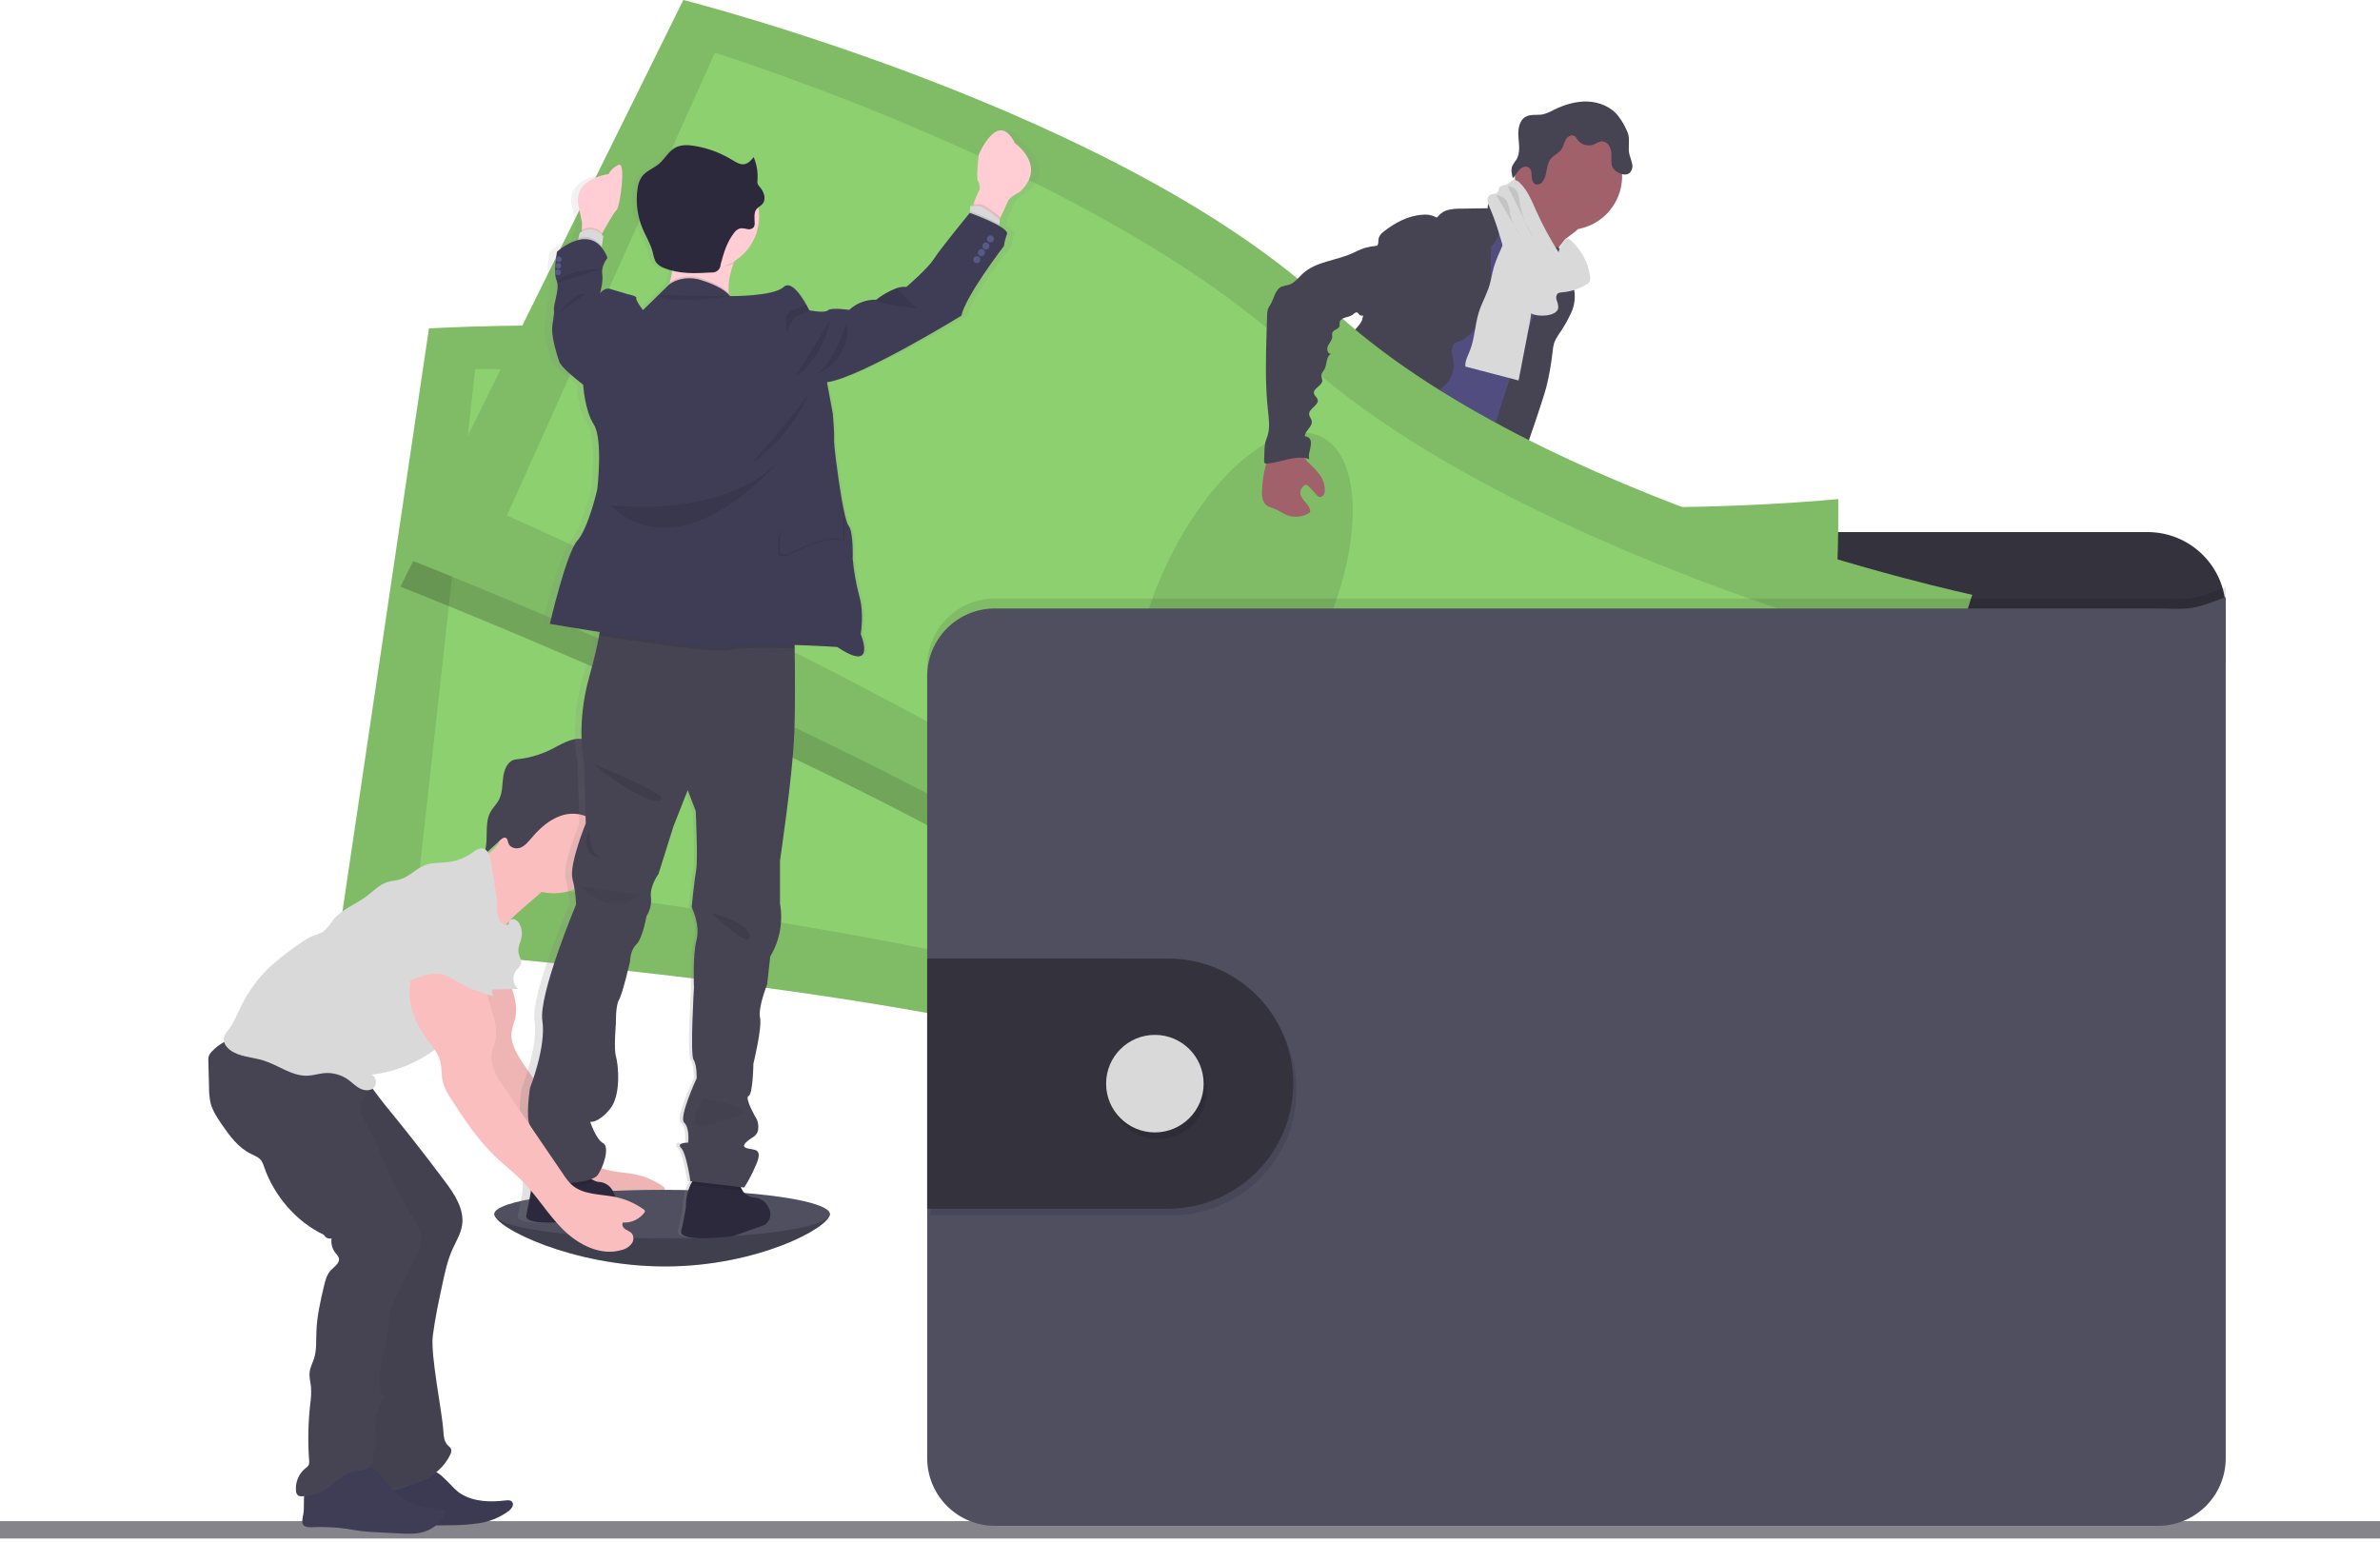 <svg width="520" height="337" viewBox="0 0 520 337" fill="none" xmlns="http://www.w3.org/2000/svg">
<g clip-path="url(#clip0)">
<path d="M0 332.398H520V336.198H0V332.398Z" fill="#85848B"/>
<path d="M108.026 265.301C108.026 268.225 125.064 276.746 145.302 276.746C165.541 276.746 181.311 268.225 181.311 265.301C181.311 262.378 164.907 263.32 144.648 263.32C124.39 263.32 108.026 262.373 108.026 265.301Z" fill="#504F60"/>
<path opacity="0.2" d="M108.026 265.301C108.026 268.224 125.064 276.745 145.302 276.745C165.541 276.745 181.311 268.224 181.311 265.301" fill="black"/>
<path d="M311.842 211.665C308.557 212.086 305.149 212.354 302.003 211.333C301.507 211.179 300.962 210.838 301.012 210.342C301.047 210.162 301.123 209.993 301.235 209.847C302.421 208.068 303.417 206.17 304.207 204.184C304.239 204.08 304.303 203.99 304.391 203.926C304.493 203.889 304.605 203.889 304.708 203.926C306.159 204.308 307.413 205.244 308.854 205.645C309.59 205.847 310.357 205.904 311.114 205.814C311.768 205.74 312.659 205.2 313.254 205.269C312.917 207.434 312.095 209.455 311.842 211.665Z" fill="#D9D9D9"/>
<path d="M249.719 206.181C247.554 204.695 245.31 203.134 244.032 200.84C243.94 200.703 243.887 200.544 243.878 200.379C243.9 200.217 243.963 200.064 244.061 199.933C245.279 197.998 246.847 196.306 248.684 194.944C249.643 195.622 250.509 196.421 251.26 197.322C251.805 197.897 253.311 198.809 253.326 199.686C253.326 200.181 252.751 200.756 252.484 201.172C252.122 201.707 251.78 202.252 251.453 202.807C251.265 203.079 249.546 206.072 249.719 206.181Z" fill="#D9D9D9"/>
<path d="M298.966 218.299C298.928 218.809 299.068 219.317 299.363 219.736C299.594 219.968 299.88 220.139 300.195 220.231C304.788 221.876 310.104 219.825 314.687 221.445C315.628 221.777 316.52 222.258 317.466 222.575C318.594 222.914 319.758 223.12 320.934 223.189C322.554 223.343 324.184 223.442 325.809 223.486C327.044 223.574 328.285 223.465 329.485 223.164C330.086 223.011 330.647 222.732 331.133 222.347C331.618 221.962 332.018 221.479 332.304 220.93C332.553 220.437 332.603 219.868 332.443 219.339C332.371 219.158 332.269 218.991 332.141 218.844C331.83 218.496 331.465 218.199 331.061 217.967L329.371 216.877C328.579 216.317 327.718 215.861 326.81 215.52C326.141 215.302 325.433 215.207 324.754 215.024C322.381 214.331 320.567 212.448 318.883 210.64L316.584 208.187C316.369 207.917 316.097 207.699 315.786 207.548C315.468 207.442 315.129 207.41 314.796 207.454C312.563 207.613 310.406 208.336 308.528 209.555C308.048 209.915 307.53 210.22 306.983 210.466C305.635 210.991 303.906 210.595 302.662 209.931C302.073 209.614 302.202 209.436 301.954 208.871C301.706 208.306 301.102 207.944 300.577 208.46C300.418 208.638 300.306 208.852 300.25 209.084C299.754 210.719 299.942 212.478 299.942 214.192C299.957 214.46 299.923 214.728 299.843 214.985C299.717 215.243 299.566 215.488 299.393 215.718C299.357 215.779 299.326 215.841 299.298 215.906C298.995 216.665 298.881 217.486 298.966 218.299Z" fill="#514E7F"/>
<path d="M298.966 218.299C298.928 218.81 299.068 219.318 299.363 219.736C299.594 219.969 299.88 220.139 300.195 220.232C304.788 221.876 310.104 219.825 314.687 221.445C315.628 221.777 316.52 222.258 317.466 222.575C318.594 222.914 319.758 223.12 320.934 223.189C322.554 223.343 324.184 223.442 325.809 223.487C327.044 223.574 328.285 223.465 329.485 223.165C330.086 223.011 330.647 222.732 331.133 222.347C331.618 221.963 332.018 221.48 332.304 220.93C332.553 220.438 332.603 219.868 332.443 219.34C332.371 219.159 332.269 218.991 332.141 218.844C331.873 219.404 331.68 220.147 331.512 220.415C331.284 220.811 330.974 221.155 330.604 221.422C330.233 221.69 329.809 221.875 329.361 221.966C328.691 222.007 328.018 221.921 327.38 221.713C323.218 220.682 318.794 220.668 314.796 219.107C313.423 218.567 312.115 217.849 310.674 217.522C309.232 217.195 307.701 217.284 306.215 217.16C303.866 216.972 301.592 216.263 299.279 215.892C298.98 216.657 298.873 217.483 298.966 218.299Z" fill="#464353"/>
<path d="M239.2 205.878C239.418 207.622 240.523 209.123 241.737 210.397C242.951 211.67 244.323 212.814 245.289 214.281C246.478 216.099 247.013 218.353 248.559 219.889C249.153 220.448 249.819 220.923 250.541 221.301C251.349 221.778 252.204 222.171 253.092 222.475C255.401 223.213 257.888 223.045 260.301 222.867C261.084 222.859 261.86 222.71 262.59 222.426C262.922 222.257 263.24 222.061 263.541 221.841C264.146 221.469 264.655 220.96 265.027 220.355C265.21 220.026 265.262 219.64 265.171 219.275C265.033 218.872 264.796 218.511 264.482 218.224C263.94 217.66 263.357 217.135 262.739 216.654C261.89 216.106 261.126 215.439 260.469 214.672C260.067 214.066 259.77 213.396 259.593 212.69C259.242 211.454 259.027 210.183 258.953 208.9C258.956 208.048 258.868 207.197 258.691 206.364C258.324 205.056 257.353 203.886 257.462 202.534C257.506 202.34 257.489 202.138 257.413 201.954C257.297 201.811 257.136 201.711 256.957 201.672C256.2 201.37 255.401 201.185 254.589 201.122C254.181 201.094 253.772 201.157 253.392 201.306C253.011 201.455 252.669 201.686 252.389 201.984C252.052 202.39 251.829 202.975 251.334 203.133C251.088 203.2 250.831 203.211 250.581 203.163C249.362 203.039 248.074 202.886 247.112 202.098C246.668 201.699 246.311 201.213 246.064 200.67C245.817 200.127 245.685 199.539 245.676 198.942C245.676 198.491 245.879 198.021 245.18 197.951C244.655 197.882 244.239 198.447 243.971 198.793C243.005 200.086 242.014 201.439 241.653 203.014C241.512 202.96 241.363 202.931 241.212 202.93C240.903 202.928 240.598 203 240.323 203.14C240.047 203.281 239.81 203.486 239.631 203.738C239.237 204.377 239.084 205.136 239.2 205.878Z" fill="#514E7F"/>
<path d="M239.202 205.879C239.42 207.623 240.525 209.124 241.739 210.397C242.953 211.67 244.325 212.815 245.291 214.281C246.48 216.1 247.015 218.354 248.561 219.89C249.154 220.448 249.821 220.923 250.543 221.302C251.351 221.779 252.206 222.172 253.094 222.476C255.403 223.214 257.89 223.046 260.303 222.867C261.086 222.86 261.862 222.71 262.592 222.426C262.924 222.257 263.242 222.062 263.543 221.842C264.148 221.469 264.657 220.96 265.029 220.355C264.565 220.132 264.058 220.01 263.543 219.999C262.473 220.058 261.69 221.069 260.664 221.381C259.203 221.822 257.746 220.791 256.265 220.44C255.299 220.212 254.283 220.271 253.327 219.944C252.53 219.636 251.794 219.19 251.152 218.626C250.272 217.997 249.489 217.243 248.828 216.387C248.28 215.531 247.823 214.619 247.466 213.667C246.684 211.842 245.763 210.08 244.711 208.395C244.556 208.129 244.368 207.883 244.152 207.662C243.919 207.449 243.656 207.301 243.394 207.112C242.403 206.364 241.991 205.131 241.645 203.922C241.551 203.554 241.42 203.197 241.253 202.857C240.944 202.854 240.639 202.926 240.364 203.066C240.089 203.207 239.852 203.412 239.673 203.664C239.246 204.318 239.079 205.108 239.202 205.879Z" fill="#464353"/>
<path d="M343.089 51.411C341.856 52.335 340.841 53.519 340.116 54.879C339.423 56.237 335.425 66.77 335.657 68.301C334.354 66.988 329.217 66.775 327.899 65.462C327.349 64.912 324.381 62.167 323.935 61.528C323.49 60.889 320.18 59.546 319.818 58.873C318.466 56.45 329.41 47.269 328.008 44.876C327.93 44.766 327.89 44.634 327.894 44.5C327.926 44.387 327.99 44.285 328.077 44.208C328.974 43.291 330.163 42.721 331.243 42.042C332.323 41.364 333.364 40.417 333.656 39.169C334.686 39.643 335.631 40.282 336.455 41.062C338.463 42.782 340.437 44.538 342.376 46.328C343.134 47.032 344.6 47.968 344.952 48.974C345.368 50.054 343.812 50.822 343.089 51.411Z" fill="#A1616A"/>
<path d="M325.372 47.513C327.051 48.641 328.62 49.925 330.059 51.347C331.416 52.69 332.704 54.246 333.031 56.123C333.17 56.862 333.15 57.61 333.264 58.358C333.76 61.603 336.564 63.981 337.802 67.018C338.161 67.955 338.425 68.926 338.59 69.916C338.938 71.793 339.129 73.695 339.16 75.604C339.19 77.452 337.376 78.725 336.712 80.449C336.048 82.173 335.87 83.947 335.533 85.716C334.899 89.055 333.735 92.275 332.561 95.476C330.118 102.224 322.201 120.877 319.759 127.63C312.272 125.752 292.346 121.437 285.717 117.478C283.507 116.16 301.051 101.292 298.688 100.267C298.553 100.246 298.424 100.194 298.313 100.114C298.201 100.035 298.11 99.931 298.045 99.811C297.981 99.69 297.945 99.556 297.942 99.419C297.938 99.283 297.966 99.147 298.024 99.023C300.387 88.688 307.779 80.197 311.133 70.134C312.297 66.641 314.388 63.659 315.973 60.34C317.41 57.332 318.178 54.008 319.897 51.149C320.221 50.56 320.646 50.032 321.151 49.589C321.579 49.26 322.043 48.979 322.533 48.751C323.514 48.276 324.426 47.993 325.372 47.513Z" fill="#514E7F"/>
<path d="M342.693 50.237C336.222 50.237 330.976 44.991 330.976 38.52C330.976 32.049 336.222 26.803 342.693 26.803C349.164 26.803 354.41 32.049 354.41 38.52C354.41 44.991 349.164 50.237 342.693 50.237Z" fill="#A1616A"/>
<path d="M330.773 44.024C330.189 43.486 329.456 43.137 328.67 43.023C327.883 42.91 327.081 43.038 326.369 43.39C325.576 43.801 324.883 44.634 325.061 45.506L319.25 45.595C318.325 45.569 317.4 45.654 316.495 45.847C315.584 46.046 314.771 46.556 314.196 47.289C314.127 47.383 314.048 47.497 313.929 47.512C313.832 47.514 313.738 47.482 313.661 47.423C312.767 46.975 311.76 46.802 310.768 46.928C307.627 47.131 304.723 48.701 302.261 50.663C301.817 50.968 301.472 51.397 301.27 51.897C301.067 52.556 301.31 53.383 300.775 53.854C300.775 59.303 298.902 64.397 297.654 69.708C297.431 70.654 296.524 71.491 295.895 72.234C295.117 73.058 294.483 74.006 294.017 75.039C292.957 77.793 294.418 81.033 293.388 83.798C292.952 84.967 292.11 85.928 291.406 86.944C290.479 88.117 289.892 89.522 289.712 91.007C289.667 91.67 289.751 92.339 289.712 92.988C289.645 93.881 289.479 94.763 289.216 95.619C288.793 97.218 288.351 98.815 287.888 100.41C287.135 102.986 286.154 105.766 283.846 107.138C289.419 108.084 295.295 109.011 300.606 107.073C301.347 106.821 302.05 106.469 302.697 106.028C304.614 104.661 305.541 102.322 306.368 100.113C307.29 97.635 308.226 95.114 308.414 92.478C308.413 91.64 308.531 90.805 308.766 90.001C309.306 88.564 310.748 87.697 312.056 86.899C313.533 86.09 314.871 85.05 316.019 83.818C316.589 83.197 317.026 82.466 317.302 81.671C317.578 80.874 317.688 80.03 317.625 79.19C317.525 78.373 317.203 77.585 317.174 76.763C317.144 75.94 317.511 74.999 318.298 74.781C322.356 73.552 324.293 68.746 325.195 64.605C325.584 62.464 325.758 60.29 325.715 58.114L325.77 53.888C326.329 53.379 326.78 52.761 327.093 52.072C327.407 51.383 327.577 50.637 327.593 49.88C327.539 49.439 327.547 48.992 327.618 48.553C327.814 48.016 328.132 47.532 328.549 47.141C329.445 46.221 330.195 45.17 330.773 44.024Z" fill="#464353"/>
<path d="M343.253 57.421C343.386 58.729 343.089 60.072 343.381 61.355C343.495 61.85 343.693 62.346 343.837 62.807C344.276 64.653 344.086 66.594 343.297 68.321C342.509 70.03 341.565 71.664 340.478 73.201C340.11 73.725 339.808 74.293 339.576 74.89C339.389 75.518 339.273 76.164 339.23 76.817C338.943 79.441 338.483 82.043 337.852 84.606C337.297 86.825 330.995 105.801 329.529 107.559C329.263 107.949 328.859 108.223 328.399 108.327C328.068 108.34 327.738 108.272 327.438 108.129L324.466 106.99C324.213 106.912 323.978 106.784 323.777 106.613C323.498 106.288 323.347 105.872 323.351 105.444C323.138 103.026 329.455 83.917 330.257 81.633C332.685 74.737 335.915 68.088 337.496 60.949C337.936 58.967 338.169 55.915 339.621 54.335C340.22 53.681 340.017 53.958 340.736 54.3C341.099 54.458 341.45 54.641 341.786 54.85C342.207 55.142 342.556 55.525 342.81 55.97C343.064 56.414 343.215 56.91 343.253 57.421Z" fill="#464353"/>
<path d="M334.231 70.506C333.433 74.722 332.611 78.928 331.793 83.144L320.161 80.097C320.066 78.879 320.715 77.749 321.151 76.629C322.212 73.969 322.236 71.006 323.094 68.271C323.743 66.191 324.872 64.278 325.482 62.182C325.833 60.964 326.012 59.705 326.358 58.472C326.73 57.26 327.187 56.076 327.726 54.929C328.379 53.266 329.231 51.687 330.262 50.227C331.749 50.782 333.334 51.426 334.181 52.769C334.616 53.526 334.864 54.375 334.905 55.246C335.108 57.857 334.162 60.483 334.474 63.079C334.795 65.552 334.713 68.06 334.231 70.506Z" fill="#D9D9D9"/>
<path d="M319.968 126.589C319.314 129.066 320.26 131.672 321.033 134.124C322.196 137.818 322.99 141.619 323.401 145.47C323.451 146.45 323.649 147.417 323.986 148.338C324.352 149.166 324.977 149.864 325.403 150.652C326.572 152.723 326.542 155.25 326.289 157.618C326.121 159.178 325.868 160.734 325.556 162.27C325.175 164.148 324.704 166.11 325.254 167.943C324.332 167.74 323.708 168.934 323.768 169.87C323.827 170.806 324.129 171.852 323.678 172.659C322.539 173.075 322.529 174.641 322.564 175.855C322.545 177.96 322.279 180.055 321.771 182.097C320.047 190.388 318.217 198.655 316.282 206.899C312.095 208.197 307.205 209.549 303.212 207.751C302.469 207.419 301.726 206.889 301.557 206.086C301.514 205.654 301.568 205.217 301.716 204.808L303.608 197.922C304.069 196.257 304.53 194.538 304.287 192.829C304.104 191.555 303.549 190.183 304.173 189.058C304.386 188.672 304.723 188.37 304.971 188.003C305.962 186.551 305.441 184.609 305.362 182.85C305.331 182.456 305.358 182.058 305.441 181.671C305.577 181.219 305.767 180.785 306.006 180.378C307.57 177.342 308.321 173.952 308.186 170.539C308.127 170.103 308.187 169.66 308.36 169.256C308.48 169.089 308.587 168.913 308.682 168.73C308.755 168.412 308.719 168.079 308.578 167.784C309.145 167.353 309.658 166.854 310.104 166.298C309.829 166.127 309.596 165.896 309.424 165.622C309.251 165.348 309.144 165.039 309.108 164.717C309.073 164.396 309.111 164.07 309.22 163.766C309.329 163.461 309.506 163.185 309.737 162.959C309.535 162.918 309.348 162.822 309.197 162.682C309.046 162.541 308.937 162.362 308.883 162.163C308.828 161.964 308.829 161.754 308.886 161.556C308.943 161.358 309.054 161.18 309.207 161.041C309.45 160.873 309.772 160.799 309.945 160.546C310.213 160.179 309.995 159.669 309.777 159.278L308.622 157.192C307.76 155.641 307.567 153.724 306.64 152.237C305.313 150.072 304.446 147.66 303.589 145.272L300.254 136.071L298.01 138.018C297.262 138.589 296.636 139.304 296.167 140.119C295.848 140.925 295.646 141.773 295.567 142.636C294.745 147.63 291.604 151.96 290.44 156.88C290.182 157.975 290.009 159.124 289.379 160.06C289.154 160.348 288.952 160.653 288.775 160.972C288.611 161.459 288.526 161.969 288.522 162.483C288.418 163.489 288.099 164.461 287.586 165.333C287.073 166.205 286.379 166.957 285.55 167.536C284.445 168.295 283.073 168.815 282.473 170.014C282.353 170.385 282.187 170.74 281.978 171.069C281.443 171.713 280.288 171.787 280.06 172.595C279.931 173.046 280.169 173.586 279.917 173.982C279.773 174.166 279.583 174.307 279.367 174.393L276.141 176.003C272.535 177.807 270.692 181.949 268.031 184.966C267.112 185.949 266.299 187.025 265.603 188.176C264.454 190.232 263.924 192.814 261.982 194.122C261.46 194.392 260.985 194.745 260.575 195.167C259.965 195.97 260.188 197.094 260.134 198.105C260.079 199.116 259.306 200.32 258.345 200.012C258.682 201.236 258.682 202.529 258.345 203.753C254.126 203.536 250.102 201.906 246.921 199.126C245.979 198.303 245.073 197.253 245.063 196.004C245.048 195.789 245.096 195.574 245.201 195.385C245.392 195.141 245.643 194.951 245.93 194.835C248.947 193.2 249.854 189.41 251.38 186.333C252.712 183.618 254.684 181.28 256.334 178.758C259.921 173.333 262.368 166.769 267.793 163.187C268.987 162.399 270.375 161.7 270.974 160.397C271.306 159.669 271.346 158.837 271.608 158.084C271.871 157.33 272.5 156.597 273.303 156.597C272.857 155.507 272.946 154.18 272.916 153C272.886 152.477 272.946 151.952 273.094 151.45C273.301 150.909 273.568 150.393 273.892 149.914C275.308 147.517 276.015 144.769 275.933 141.987C275.894 140.555 275.641 139.079 276.072 137.711C276.29 137.023 276.672 136.393 276.934 135.729C277.33 134.527 277.539 133.27 277.553 132.004L277.851 127.243C277.896 125.657 278.101 124.08 278.465 122.536C279.456 118.84 280.447 103.358 283.84 101.614C287.234 99.87 293.065 111.785 296.885 112.018C298.575 112.088 300.245 112.411 301.84 112.974C304.381 113.925 306.512 115.699 308.587 117.433L315.613 123.334C317.099 124.557 318.328 125.727 319.968 126.589Z" fill="#464353"/>
<path d="M353.686 25.51C352.14 23.4 349.485 22.28 346.869 22.186C344.253 22.092 341.677 22.914 339.333 24.079C338.642 24.472 337.902 24.775 337.134 24.98C335.895 25.233 334.518 24.896 333.398 25.476C331.912 26.264 331.624 28.27 331.753 29.935C331.882 31.599 332.194 33.447 331.307 34.889C330.993 35.3 330.706 35.732 330.45 36.182C330.069 37.039 330.292 38.03 330.519 38.937C331.099 38.441 331.426 37.693 331.941 37.118C332.457 36.544 333.353 36.157 333.992 36.588C334.632 37.019 334.622 37.802 334.656 38.506C334.691 39.209 334.869 40.051 335.533 40.279C335.811 40.343 336.1 40.321 336.365 40.218C336.63 40.114 336.858 39.934 337.02 39.7C338.154 38.312 337.698 36.098 338.823 34.701C339.462 33.908 340.527 33.522 341.117 32.689C341.583 32.035 341.701 31.203 342.108 30.5C342.514 29.796 343.46 29.281 344.089 29.766C344.304 29.971 344.483 30.211 344.62 30.475C345.012 31.037 345.582 31.45 346.239 31.648C346.895 31.846 347.599 31.816 348.236 31.565C348.723 31.266 349.251 31.037 349.802 30.886C350.163 30.868 350.521 30.951 350.837 31.126C351.154 31.301 351.414 31.561 351.59 31.877C351.946 32.507 352.118 33.225 352.086 33.948C352.086 34.939 351.907 35.994 352.472 36.786C352.687 37.085 352.956 37.34 353.265 37.54C354.092 38.07 355.247 38.426 356.01 37.822C356.268 37.581 356.461 37.278 356.568 36.941C356.676 36.605 356.695 36.246 356.624 35.9C356.475 35.21 356.28 34.532 356.039 33.868C355.603 32.333 356.173 30.604 355.698 29.157C355.199 27.854 354.522 26.627 353.686 25.51Z" fill="#464353"/>
<path d="M347.41 60.463C347.485 60.824 347.447 61.199 347.301 61.538C347.154 61.769 346.953 61.961 346.717 62.098C345.05 63.136 343.156 63.75 341.197 63.886C340.931 63.891 340.669 63.959 340.434 64.084C339.969 64.392 339.939 65.075 340.112 65.62C340.344 66.134 340.463 66.692 340.464 67.255C340.32 68.291 339.092 68.742 338.056 68.895C336.605 69.078 335.014 68.984 333.865 68.078C333.086 67.368 332.493 66.478 332.136 65.487C329.292 58.952 328.296 51.728 325.418 45.213C325.2 44.788 325.054 44.329 324.987 43.856C324.956 43.619 324.99 43.378 325.084 43.158C325.178 42.939 325.329 42.749 325.522 42.607C326.057 42.275 326.889 42.464 327.251 41.943C327.429 41.681 327.409 41.324 327.568 41.047C327.9 40.457 328.772 40.551 329.366 40.209C329.832 39.962 330.154 39.451 330.674 39.352C330.93 39.338 331.185 39.383 331.42 39.485C331.654 39.586 331.862 39.741 332.027 39.937C333.716 41.512 334.603 43.747 335.544 45.857C336.982 49.093 338.665 52.213 340.578 55.191C340.355 54.844 341.648 52.219 342.154 52.105C343.04 51.926 344.175 53.482 344.656 54.062C346.164 55.89 347.119 58.111 347.41 60.463Z" fill="#D9D9D9"/>
<path opacity="0.1" d="M329.411 40.67C329.767 40.676 330.117 40.762 330.435 40.921C330.754 41.081 331.032 41.31 331.25 41.591C331.78 42.28 331.884 43.192 332.017 44.069C332.468 46.847 333.46 49.51 334.936 51.906" fill="black"/>
<path opacity="0.1" d="M326.885 42.648C327.376 42.658 327.856 42.797 328.277 43.05C328.699 43.303 329.047 43.661 329.288 44.089C329.616 44.868 329.82 45.694 329.892 46.537C330.317 48.404 331.136 50.159 332.295 51.684" fill="black"/>
<path d="M209.139 139.505V133.352C209.14 128.822 210.94 124.479 214.144 121.276C217.347 118.073 221.692 116.274 226.221 116.274H469.228C473.758 116.274 478.102 118.073 481.305 121.276C484.509 124.479 486.309 128.822 486.311 133.352V144.698L209.139 139.505Z" fill="#33323D"/>
<path d="M401.626 109.06C401.626 109.06 402.32 152.094 394.69 166.253C387.06 180.413 383.79 242.01 383.79 242.01C383.79 242.01 303.807 250.284 248.071 232.102C192.334 213.919 73.737 206.483 73.737 206.483L93.722 71.778C93.722 71.778 192.458 65.447 248.625 92.235C304.793 119.023 401.626 109.06 401.626 109.06Z" fill="#8DD070"/>
<path opacity="0.1" d="M401.626 109.06C401.626 109.06 402.32 152.094 394.69 166.253C387.06 180.413 383.79 242.01 383.79 242.01C383.79 242.01 303.807 250.284 248.071 232.102C192.334 213.919 73.737 206.483 73.737 206.483L93.722 71.778C93.722 71.778 192.458 65.447 248.625 92.235C304.793 119.023 401.626 109.06 401.626 109.06Z" fill="black"/>
<path d="M383.924 124.781C383.924 124.781 386.426 160.288 380.149 171.634C373.871 182.979 373.579 233.628 373.579 233.628C373.579 233.628 301.597 236.967 250.394 219.538C199.19 202.108 91.592 190.802 91.592 190.802L103.819 80.642C103.819 80.642 192.849 79.726 244.81 104.26C296.772 128.794 383.924 124.781 383.924 124.781Z" fill="#8DD070"/>
<path opacity="0.1" d="M245.6 199.368C235.358 198.092 229.274 179.251 232.01 157.285C234.746 135.318 245.266 118.545 255.508 119.821C265.75 121.097 271.835 139.938 269.099 161.904C266.363 183.871 255.842 200.644 245.6 199.368Z" fill="black"/>
<path opacity="0.2" d="M147.854 6.158C147.854 6.158 243.775 30.435 289.009 73.166C334.242 115.897 429.465 136.131 429.465 136.131C429.465 136.131 416.92 177.297 405.317 188.434C393.714 199.572 371.707 257.201 371.707 257.201C371.707 257.201 293.046 240.524 245.584 206.101C198.121 171.678 87.505 128.204 87.505 128.204L147.854 6.158Z" fill="black"/>
<path d="M430.906 129.968C430.906 129.968 418.367 171.139 406.774 182.276C395.18 193.413 373.163 251.038 373.163 251.038C373.163 251.038 294.493 234.366 247.025 199.943C199.557 165.52 88.951 122.061 88.951 122.061L149.3 0C149.3 0 245.217 24.276 290.45 67.008C335.683 109.739 430.906 129.968 430.906 129.968Z" fill="#8DD070"/>
<path opacity="0.1" d="M430.906 129.968C430.906 129.968 418.367 171.139 406.774 182.276C395.18 193.413 373.163 251.038 373.163 251.038C373.163 251.038 294.493 234.366 247.025 199.943C199.557 165.52 88.951 122.061 88.951 122.061L149.3 0C149.3 0 245.217 24.276 290.45 67.008C335.683 109.739 430.906 129.968 430.906 129.968Z" fill="black"/>
<path d="M409.25 139.5C409.25 139.5 400.733 174.066 391.276 182.934C381.818 191.803 366.008 239.91 366.008 239.91C366.008 239.91 296.479 220.994 253.093 188.691C209.708 156.389 110.759 112.657 110.759 112.657L156.196 11.528C156.196 11.528 241.208 37.97 283.137 77.268C325.065 116.566 409.25 139.5 409.25 139.5Z" fill="#8DD070"/>
<path opacity="0.1" d="M254.698 168.042C245.341 163.685 245.332 143.885 254.676 123.818C264.021 103.751 279.181 91.016 288.537 95.373C297.894 99.73 297.903 119.529 288.559 139.596C279.214 159.663 264.054 172.399 254.698 168.042Z" fill="black"/>
<path opacity="0.1" d="M202.578 145.544V316.469C202.578 318.41 202.961 320.333 203.704 322.126C204.447 323.919 205.536 325.549 206.909 326.921C208.282 328.294 209.911 329.382 211.705 330.125C213.499 330.867 215.421 331.249 217.362 331.248H471.521C475.44 331.247 479.198 329.689 481.968 326.918C484.739 324.146 486.295 320.388 486.295 316.469V128.312C479.012 131.018 479.012 131.018 471.521 130.79H217.362C213.446 130.79 209.691 132.343 206.919 135.109C204.147 137.875 202.586 141.628 202.578 145.544Z" fill="black"/>
<path d="M202.578 147.72V318.645C202.58 322.565 204.138 326.324 206.91 329.096C209.682 331.867 213.442 333.424 217.362 333.424H471.521C475.44 333.423 479.198 331.865 481.968 329.094C484.739 326.322 486.295 322.564 486.295 318.645V130.483C479.012 133.184 479.012 133.184 471.521 132.961H217.362C213.446 132.961 209.689 134.515 206.917 137.282C204.145 140.049 202.585 143.803 202.578 147.72Z" fill="#504F60"/>
<path opacity="0.1" d="M203.302 210.912V265.574H256.314C263.499 265.477 270.357 262.555 275.403 257.44C280.45 252.325 283.279 245.428 283.279 238.243C283.279 231.057 280.45 224.161 275.403 219.046C270.357 213.931 263.499 211.009 256.314 210.912H203.302Z" fill="black"/>
<path d="M202.58 209.455V264.126H255.591C262.776 264.03 269.634 261.108 274.681 255.993C279.727 250.878 282.557 243.981 282.557 236.796C282.557 229.61 279.727 222.714 274.681 217.599C269.634 212.484 262.776 209.562 255.591 209.465L202.58 209.455Z" fill="#33323D"/>
<path opacity="0.1" d="M253.048 248.903C247.163 248.903 242.391 244.131 242.391 238.246C242.391 232.36 247.163 227.589 253.048 227.589C258.934 227.589 263.705 232.36 263.705 238.246C263.705 244.131 258.934 248.903 253.048 248.903Z" fill="black"/>
<path d="M252.326 247.455C246.44 247.455 241.669 242.684 241.669 236.798C241.669 230.913 246.44 226.142 252.326 226.142C258.211 226.142 262.982 230.913 262.982 236.798C262.982 242.684 258.211 247.455 252.326 247.455Z" fill="#D9D9D9"/>
<path d="M110.562 208.985C110.141 213.548 113.594 217.977 112.588 222.446C112.37 223.402 111.959 224.304 111.81 225.27C111.394 227.925 112.974 230.437 114.486 232.657L127.466 251.701C127.986 252.538 128.608 253.307 129.319 253.99C131.796 256.2 135.522 255.972 138.782 256.631C141.073 257.096 143.237 258.053 145.123 259.435C145.202 259.502 145.252 259.597 145.263 259.701C145.274 259.804 145.246 259.907 145.183 259.99C144.644 260.724 143.93 261.311 143.106 261.697C142.282 262.084 141.375 262.259 140.466 262.204C140.124 262.655 140.466 263.314 140.962 263.636C141.66 264.132 142.616 264.251 142.755 265.43C142.804 265.841 142.721 266.258 142.517 266.619C141.994 267.42 141.181 267.986 140.248 268.199C135.755 269.572 130.899 267.159 127.535 263.874C124.171 260.589 121.759 256.443 118.459 253.098C116.631 251.25 114.555 249.665 112.672 247.871C108.917 244.294 105.999 239.945 103.18 235.59C102.333 234.277 101.48 232.929 101.124 231.408C100.767 229.887 100.935 228.351 100.534 226.88C100.009 224.948 98.597 223.412 97.423 221.792C95.119 218.621 93.583 214.742 93.885 210.838C94.188 206.934 96.61 203.074 100.296 201.746C101.439 201.288 102.699 201.211 103.888 201.528C105.399 201.994 106.514 203.243 107.545 204.437L110.022 207.285C110.639 207.91 111.128 208.651 111.458 209.465C111.617 209.874 111.655 210.32 111.567 210.75C111.479 211.179 111.269 211.574 110.963 211.888" fill="#FBBEBE"/>
<path opacity="0.05" d="M110.562 208.985C110.141 213.548 113.594 217.977 112.588 222.446C112.37 223.402 111.959 224.304 111.81 225.27C111.394 227.925 112.974 230.437 114.486 232.657L127.466 251.701C127.986 252.538 128.608 253.307 129.319 253.99C131.796 256.2 135.522 255.972 138.782 256.631C141.073 257.096 143.237 258.053 145.123 259.435C145.202 259.502 145.252 259.597 145.263 259.701C145.274 259.804 145.246 259.907 145.183 259.99C144.644 260.724 143.93 261.311 143.106 261.697C142.282 262.084 141.375 262.259 140.466 262.204C140.124 262.655 140.466 263.314 140.962 263.636C141.66 264.132 142.616 264.251 142.755 265.43C142.804 265.841 142.721 266.258 142.517 266.619C141.994 267.42 141.181 267.986 140.248 268.199C135.755 269.572 130.899 267.159 127.535 263.874C124.171 260.589 121.759 256.443 118.459 253.098C116.631 251.25 114.555 249.665 112.672 247.871C108.917 244.294 105.999 239.945 103.18 235.59C102.333 234.277 101.48 232.929 101.124 231.408C100.767 229.887 100.935 228.351 100.534 226.88C100.009 224.948 98.597 223.412 97.423 221.792C95.119 218.621 93.583 214.742 93.885 210.838C94.188 206.934 96.61 203.074 100.296 201.746C101.439 201.288 102.699 201.211 103.888 201.528C105.399 201.994 106.514 203.243 107.545 204.437L110.022 207.285C110.639 207.91 111.128 208.651 111.458 209.465C111.617 209.874 111.655 210.32 111.567 210.75C111.479 211.179 111.269 211.574 110.963 211.888" fill="black"/>
<path d="M100.737 326.453C103.571 328.182 107.103 328.286 110.398 327.885C110.928 327.82 111.557 327.78 111.884 328.192C112.38 328.786 111.795 329.678 111.191 330.139C109.247 331.598 106.964 332.537 104.557 332.869C102.407 333.173 100.238 333.317 98.067 333.3C92.121 333.404 86.176 333.503 80.325 332.651C79.978 332.624 79.641 332.527 79.334 332.363C78.957 332.098 78.695 331.7 78.601 331.249C78.2 329.723 78.972 328.088 80.142 327.027C81.311 325.967 82.812 325.378 84.279 324.808L89.431 322.801C90.64 322.331 92.577 321.082 93.89 321.181C96.357 321.36 98.691 325.254 100.737 326.453Z" fill="#3F3D56"/>
<path opacity="0.05" d="M100.737 326.453C103.571 328.182 107.103 328.286 110.398 327.885C110.928 327.82 111.557 327.78 111.884 328.192C112.38 328.786 111.795 329.678 111.191 330.139C109.247 331.598 106.964 332.537 104.557 332.869C102.407 333.173 100.238 333.317 98.067 333.3C92.121 333.404 86.176 333.503 80.325 332.651C79.978 332.624 79.641 332.527 79.334 332.363C78.957 332.098 78.695 331.7 78.601 331.249C78.2 329.723 78.972 328.088 80.142 327.027C81.311 325.967 82.812 325.378 84.279 324.808L89.431 322.801C90.64 322.331 92.577 321.082 93.89 321.181C96.357 321.36 98.691 325.254 100.737 326.453Z" fill="black"/>
<path d="M97.125 258.053C99.27 260.907 101.49 264.201 100.96 267.734C100.672 269.636 99.607 271.316 98.824 273.074C97.764 275.462 97.209 278.029 96.664 280.585C95.862 284.321 95.054 288.066 94.564 291.861C94.004 296.147 96.635 308.548 96.877 312.863C96.937 313.903 97.061 315.028 97.784 315.776C98.066 316.073 98.443 316.311 98.572 316.698C98.647 317.07 98.586 317.457 98.398 317.788C97.189 320.512 94.717 322.544 91.958 323.703C89.198 324.862 82.544 326.864 79.537 326.968C79.141 327.012 78.74 326.959 78.368 326.814C77.968 326.57 77.653 326.209 77.466 325.779C75.311 321.657 77.382 307.002 77.352 302.35C77.322 298.471 76.406 294.616 76.574 290.742C76.713 287.63 77.565 284.588 77.848 281.487C78.343 276.404 77.412 271.296 76.475 266.272C75.762 262.418 75.043 258.563 74.127 254.758C73.567 252.435 72.918 250.091 71.65 248.075C70.659 246.474 69.267 245.137 68.112 243.616C64.908 239.415 63.485 234.123 64.149 228.882C64.218 228.386 71.58 230.749 72.229 231.032C74.877 232.153 77.314 233.72 79.433 235.664C81.137 237.289 82.48 239.459 83.971 241.277C86.082 243.85 88.166 246.441 90.224 249.051C92.572 252.033 94.872 255.034 97.125 258.053Z" fill="#464353"/>
<path opacity="0.05" d="M97.125 257.88C99.27 260.733 101.49 264.033 100.96 267.56C100.672 269.468 99.607 271.147 98.824 272.906C97.764 275.289 97.209 277.861 96.664 280.412C95.862 284.153 95.054 287.898 94.564 291.688C94.004 295.979 96.635 308.374 96.877 312.69C96.937 313.73 97.061 314.86 97.784 315.608C98.066 315.9 98.443 316.138 98.572 316.524C98.648 316.897 98.586 317.284 98.398 317.614C97.189 320.344 94.717 322.37 91.958 323.56C89.198 324.749 82.544 325.784 79.537 325.883C79.141 325.927 78.739 325.874 78.368 325.73C77.967 325.489 77.652 325.128 77.466 324.699C75.311 320.577 77.382 306.863 77.352 302.206C77.322 298.322 76.406 294.472 76.574 290.593C76.713 287.482 77.565 284.44 77.847 281.343C78.343 276.255 77.412 271.147 76.475 266.124C75.762 262.274 75.043 258.42 74.127 254.61C73.567 252.286 72.918 249.943 71.65 247.926C70.659 246.326 69.266 244.988 68.112 243.467C64.907 239.267 63.483 233.974 64.149 228.733C64.218 228.238 71.58 230.601 72.229 230.883C74.877 232.008 77.313 233.576 79.433 235.521C81.137 237.141 82.48 239.311 83.971 241.129C86.082 243.702 88.166 246.295 90.224 248.907C92.572 251.867 94.872 254.857 97.125 257.88Z" fill="black"/>
<path d="M120.995 195.202C114.355 195.202 108.971 189.818 108.971 183.178C108.971 176.537 114.355 171.153 120.995 171.153C127.636 171.153 133.02 176.537 133.02 183.178C133.02 189.818 127.636 195.202 120.995 195.202Z" fill="#FBBEBE"/>
<path d="M110.165 182.673C109.054 184.445 107.598 185.975 105.883 187.171C104.167 188.368 102.229 189.207 100.182 189.638L101.089 192.933C102.654 198.591 104.413 204.576 108.783 208.5C108.287 206.582 108.922 204.536 110.002 202.872C111.082 201.207 112.598 199.899 114.084 198.606L121.005 192.611C121.205 192.448 121.373 192.25 121.501 192.026C121.672 191.604 121.672 191.131 121.501 190.709C120.619 187.964 118.102 186.25 116.051 184.397C115.022 183.438 114.103 182.368 113.311 181.206C111.929 179.234 111.072 181.216 110.165 182.673Z" fill="#FBBEBE"/>
<path d="M136.835 171.089L137.107 168.83C135.21 169.325 133.406 167.71 132.192 166.04C130.979 164.371 129.854 162.404 128.006 161.705C125.762 160.863 123.384 162.201 121.238 163.33C118.837 164.663 116.201 165.521 113.475 165.857C113.04 165.871 112.609 165.941 112.192 166.065C110.794 166.561 110.131 168.314 109.927 169.905C109.724 171.495 109.779 173.184 109.09 174.601C108.595 175.677 107.673 176.474 107.108 177.534C105.622 180.378 107.059 184.267 105.508 187.057L109.363 183.524C109.714 183.202 110.21 182.865 110.601 183.138C110.908 183.356 110.933 183.826 111.057 184.203C111.429 185.303 112.806 185.63 113.802 185.194C114.798 184.758 115.526 183.812 116.279 182.95C117.983 180.938 120.015 179.169 122.393 178.312C123.435 177.923 124.548 177.759 125.659 177.832C126.769 177.906 127.851 178.215 128.833 178.738C130.632 179.754 131.95 182.122 134.154 182.206C137.176 182.32 138.435 176.692 139.832 174.468C139.321 174.083 138.961 173.531 138.816 172.907C138.671 172.284 138.75 171.63 139.039 171.059C138.836 170.975 136.879 170.742 136.835 171.089Z" fill="#464353"/>
<path d="M285.559 100.791C286.525 101.651 287.418 102.589 288.229 103.596C289.046 104.617 289.48 105.89 289.458 107.197C289.454 107.577 289.333 107.945 289.111 108.253C288.998 108.4 288.842 108.508 288.664 108.562C288.487 108.617 288.297 108.614 288.12 108.555C287.921 108.453 287.751 108.304 287.625 108.119C287.101 107.49 286.546 106.888 285.96 106.316C285.747 106.103 285.465 105.88 285.178 105.959C285.049 106.005 284.933 106.081 284.841 106.182C284.507 106.47 284.265 106.849 284.142 107.272C283.969 108.03 284.41 108.788 284.91 109.382C285.41 109.977 286 110.547 286.203 111.295C286.28 111.492 286.28 111.711 286.203 111.909C286.107 112.052 285.973 112.165 285.817 112.236C285.107 112.627 284.321 112.857 283.512 112.91C282.704 112.963 281.894 112.838 281.14 112.543C280.149 112.142 279.267 111.453 278.246 111.097C277.805 110.976 277.376 110.81 276.968 110.601C276.676 110.407 276.426 110.157 276.231 109.865C276.036 109.573 275.901 109.246 275.834 108.902C275.705 108.214 275.68 107.511 275.759 106.816C275.883 104.125 276.459 101.473 277.464 98.973C277.522 98.812 277.621 98.669 277.751 98.557C277.9 98.466 278.072 98.42 278.246 98.423C279.515 98.29 281.596 97.641 282.819 98.111C283.247 98.346 283.617 98.674 283.899 99.072C284.127 99.325 285.559 100.46 285.559 100.791Z" fill="#A1616A"/>
<path d="M285.961 99.672C285.961 98.463 287.448 95.545 285.084 95.352C285.084 94.058 286.913 93.256 286.571 91.884C286.462 91.428 286.075 91.056 286.031 90.591C285.882 89.268 288.27 88.549 287.874 87.281C287.725 86.785 287.2 86.498 287.086 86.008C286.818 84.863 288.865 84.353 288.904 83.179C288.904 82.782 288.681 82.411 288.701 82.014C288.701 81.519 289.132 81.142 289.37 80.712C289.989 79.607 289.687 77.897 290.817 77.328C290.069 77.392 289.826 76.282 290.133 75.603C290.44 74.925 291.069 74.335 291.074 73.582C291.037 73.309 291.037 73.033 291.074 72.76C291.282 72.036 292.466 71.977 292.665 71.273C292.69 71.003 292.699 70.732 292.689 70.461C292.769 69.901 293.343 69.544 293.883 69.386C294.444 69.29 294.984 69.098 295.479 68.816C295.826 68.553 296.227 68.118 296.598 68.321C296.737 68.405 296.806 68.563 296.911 68.682C297.356 69.203 298.209 68.975 298.768 68.593C300.423 67.469 301.246 65.452 301.597 63.485C301.949 61.518 301.939 59.487 302.38 57.54C302.515 56.933 302.693 56.337 302.915 55.756C303.103 55.261 303.708 54.483 303.748 53.983C303.837 52.843 301.478 53.621 300.582 53.735C299.711 53.82 298.85 53.986 298.01 54.23C297.114 54.569 296.236 54.954 295.38 55.385C291.803 56.965 287.482 57.158 284.609 59.814C283.663 60.686 282.865 61.83 281.636 62.227C281.073 62.335 280.517 62.479 279.972 62.658C278.609 63.297 278.396 65.105 277.653 66.413C277.419 66.759 277.215 67.123 277.044 67.503C276.9 67.951 276.833 68.42 276.845 68.89L276.741 72.324C276.573 78.076 276.404 83.843 277.019 89.56C277.217 91.448 277.514 93.39 276.954 95.203C276.806 95.698 276.598 96.164 276.459 96.665C276.336 97.251 276.273 97.849 276.271 98.448L276.191 100.673C276.164 100.846 276.203 101.023 276.3 101.168C276.383 101.235 276.48 101.283 276.584 101.308C276.688 101.333 276.796 101.334 276.9 101.312C279.996 101.034 283.128 99.29 286.051 100.346" fill="#464353"/>
<path d="M144.653 270.597C124.415 270.597 108.01 268.226 108.01 265.301C108.01 262.376 124.415 260.005 144.653 260.005C164.89 260.005 181.295 262.376 181.295 265.301C181.295 268.226 164.89 270.597 144.653 270.597Z" fill="#504F60"/>
<path d="M113.129 265.559C113.773 262.799 114.174 260.377 114.174 260.377C114.174 260.377 114.025 257.374 115.373 255.12V254.367V248.818C114.989 247.811 114.52 246.838 113.971 245.91C112.98 244.166 113.971 237.775 113.971 237.775C113.971 237.775 117.672 228.763 116.775 223.046C115.878 217.328 124.375 197.659 124.375 197.659C124.323 195.763 124.055 193.878 123.577 192.041C123.487 191.655 123.45 191.258 123.468 190.862C123.468 190.813 123.468 190.768 123.468 190.718C123.468 190.669 123.468 190.748 123.468 190.763C123.597 186.993 126.58 179.928 126.58 179.928L126.178 166.462C126.178 166.462 124.276 158.535 127.377 147.858C128.462 144.137 129.156 141.16 129.597 138.861C129.646 138.603 129.696 138.366 129.736 138.113C123.349 137.122 118.469 136.329 118.469 136.329C118.469 136.329 122.175 120.827 124.677 118.112C127.179 115.397 129.181 106.871 129.181 106.871C129.181 106.871 130.484 95.927 128.378 92.726C126.272 89.526 125.975 84.006 125.975 84.006C125.975 84.006 121.174 80.538 120.57 78.968C119.966 77.397 118.97 73.929 118.97 72.091C118.97 70.253 119.569 68.623 119.371 67.632C119.173 66.641 120.773 62.98 119.971 61.236C119.763 60.7 119.655 60.131 119.653 59.557C119.652 59.54 119.652 59.523 119.653 59.507C119.646 57.981 119.787 56.458 120.075 54.959C121.463 53.786 123.084 52.92 124.831 52.417L124.935 52.001L125.207 50.911C125.359 50.811 125.516 50.718 125.678 50.634V50.237L125.723 48.662L124.969 45.125C123.483 38.971 131.702 38.055 131.702 38.055C132.201 37.111 133.03 36.384 134.031 36.014C135.681 35.434 134.303 45.268 133.536 45.922C132.956 46.418 131.162 49.48 130.295 50.995L130.157 51.243C130.292 51.365 130.418 51.498 130.533 51.64L130.221 53.775L130.172 54.102C130.716 54.778 131.159 55.531 131.484 56.336C131.484 56.336 129.998 57.981 130.281 59.804C130.563 61.628 129.82 63.941 129.785 64.065C129.874 63.961 130.93 62.822 131.985 63.099C133.04 63.376 135.988 64.263 135.988 64.263C135.988 64.263 138.188 64.65 137.97 65.135C137.752 65.621 139.456 67.751 139.456 67.751L145.372 62.143C145.431 61.974 145.495 61.806 145.545 61.647C145.786 60.839 145.952 60.01 146.04 59.17C145.396 59.017 144.763 58.817 144.148 58.571C143.526 58.357 142.965 57.997 142.513 57.52C141.913 56.812 141.799 55.851 141.557 54.969C141.091 53.245 140.07 51.714 139.362 50.074C138.162 47.303 137.775 44.248 138.247 41.265C138.338 40.346 138.649 39.462 139.154 38.689C140.12 37.361 141.874 36.821 143.147 35.761C144.42 34.701 145.243 33.081 146.729 32.293C148.072 31.574 149.702 31.659 151.218 31.906C154.179 32.395 157.023 33.429 159.605 34.958C160.467 35.454 161.419 36.063 162.41 35.88C163.262 35.726 163.896 35.047 164.431 34.393C164.425 34.366 164.417 34.34 164.406 34.314C164.43 34.29 164.452 34.264 164.471 34.235C165.098 35.626 165.412 37.138 165.392 38.664C165.392 38.902 165.392 39.16 165.362 39.373V39.62C165.362 39.69 165.362 39.759 165.362 39.823C165.363 39.929 165.378 40.034 165.407 40.136C165.532 40.439 165.721 40.711 165.962 40.933C166.144 41.14 166.309 41.36 166.457 41.592C166.457 41.513 166.408 41.434 166.378 41.349C166.756 41.901 166.969 42.549 166.992 43.217C167.02 43.704 166.861 44.182 166.546 44.555C166.25 44.843 165.926 45.102 165.58 45.328C165.698 45.982 165.758 46.645 165.759 47.309C165.748 49.28 165.228 51.213 164.251 52.924C163.274 54.635 161.872 56.064 160.18 57.075C160.111 57.238 160.046 57.406 159.982 57.57C159.224 59.552 158.654 61.88 158.907 64.011C158.907 64.164 158.951 64.323 158.976 64.476C159.001 64.63 159.125 64.64 159.189 64.724C159.189 64.724 168.964 64.823 171.263 62.742C173.562 60.661 177.07 67.83 177.07 67.83C177.07 67.83 180.572 68.509 181.276 67.83C181.979 67.152 186.077 67.736 186.077 67.736C187.755 66.243 189.94 65.446 192.185 65.507C193.546 64.473 195.047 63.639 196.644 63.03L196.753 62.99C197.458 62.733 198.211 62.638 198.958 62.713C198.958 62.713 203.764 58.749 205.166 56.609C206.568 54.468 213.241 46.566 213.271 46.532V46.15L213.345 45.001C213.544 45.032 213.744 45.048 213.945 45.05C213.98 44.936 214.029 44.803 214.079 44.649C214.463 43.528 214.937 42.439 215.496 41.394C215.496 41.394 215.496 39.942 215.074 39.576C214.653 39.209 215.248 33.883 215.248 33.883C215.248 33.883 219.578 23.761 223.457 31.317C223.457 31.317 230.79 36.207 224.636 41.904C224.636 41.904 222.159 43.093 221.832 44.035C221.604 44.644 220.772 46.353 220.212 47.503L219.959 47.998L220.029 48.058L219.94 49.009L219.9 49.375C221.059 50.034 221.847 50.688 221.654 51.179C221.313 52.018 221.078 52.897 220.955 53.795C220.955 53.795 212.444 64.457 211.344 69.01C211.344 69.01 188.519 82.575 181.013 83.541L182.341 90.303C182.534 92.138 182.634 93.982 182.638 95.828C182.539 97.279 183.54 103.868 183.54 103.868C183.54 103.868 184.843 113.559 185.943 114.917C187.043 116.274 186.845 122.086 186.845 122.086C187.104 124.868 187.601 127.622 188.331 130.32C189.431 134.001 188.633 138.559 188.633 138.559C188.633 138.559 192.433 147.279 183.327 141.368C183.327 141.368 178.868 141.091 173.706 140.912C173.706 141.081 173.706 141.254 173.706 141.408C173.706 142.072 173.706 142.79 173.74 143.543C173.81 148.537 173.839 155.433 173.611 160.626C173.21 169.831 170.406 188.048 170.406 188.048V197.219C170.587 198.079 170.677 198.955 170.673 199.834C170.733 203.061 169.874 206.238 168.196 208.995L167.493 215.099C167.493 215.099 165.848 219.122 165.818 221.539C165.825 221.734 165.848 221.928 165.888 222.119C165.952 222.427 165.978 222.741 165.967 223.056C166.061 225.83 164.391 232.469 164.391 232.469C164.391 232.469 164.292 239.152 163.291 239.544C162.434 239.876 164.436 243.393 165.03 244.404C165.046 244.342 165.058 244.279 165.065 244.216L165.189 244.414C165.396 244.955 165.501 245.529 165.501 246.108C165.558 246.565 165.483 247.027 165.287 247.443C165.09 247.859 164.78 248.21 164.391 248.457C162.489 249.621 161.468 250.587 163.083 250.973C163.678 251.066 164.266 251.19 164.847 251.345C164.847 251.271 164.907 251.191 164.931 251.122C165.159 251.211 165.349 251.376 165.469 251.589C165.589 251.802 165.632 252.05 165.59 252.291C165.575 253.077 165.373 253.848 165.001 254.54C163.4 258.127 162.291 259.495 162.291 259.495L161.523 259.411C161.636 259.704 161.786 259.982 161.969 260.238C162.261 260.654 162.648 260.993 163.098 261.229C163.518 261.48 163.985 261.64 164.471 261.7C165.013 261.717 165.546 261.849 166.034 262.086C166.523 262.324 166.955 262.661 167.305 263.077C168.295 264.37 168.93 266.129 166.958 267.674L159.799 270.152C159.799 270.152 147.482 271.752 148.136 268.987C148.79 266.223 149.186 263.805 149.186 263.805C149.134 262.117 149.473 260.44 150.177 258.905C150.306 258.655 150.452 258.413 150.613 258.182L150.177 258.137C150.177 258.137 149.276 252.029 148.077 250.869C147.799 250.602 147.735 250.374 147.799 250.235C147.675 249.903 147.992 249.71 148.394 249.596L148.483 249.839C148.875 249.753 149.275 249.708 149.677 249.705C149.677 249.705 150.078 246.509 148.775 245.345C148.67 245.212 148.593 245.06 148.55 244.896C148.506 244.732 148.497 244.561 148.523 244.394C148.513 243.955 148.559 243.518 148.661 243.091C148.674 243.118 148.689 243.145 148.706 243.17C149.36 240.267 151.579 235.654 151.579 235.654C151.579 235.654 151.678 232.751 150.876 231.587C150.073 230.423 150.98 215.792 150.98 215.792C150.98 215.792 150.678 208.723 151.579 205.428C152.481 202.133 150.479 198.254 150.479 198.254C150.479 198.254 150.479 198.18 150.479 198.046V197.996L150.593 196.882C150.596 196.905 150.596 196.928 150.593 196.951C150.797 195.078 151.178 191.685 151.46 190.119C151.862 187.889 151.356 177.238 151.356 177.238L149.558 172.68L146.353 180.532L142.949 190.996C142.949 190.996 141.264 193.205 141.225 195.455C141.225 195.564 141.225 195.673 141.225 195.782C141.252 196.014 141.265 196.247 141.264 196.48C141.325 197.802 140.962 199.109 140.229 200.211C140.229 200.211 139.327 205.165 137.925 206.409C136.523 207.652 136.523 210.09 136.523 210.09C136.523 210.09 134.824 217.264 134.046 218.512C133.372 219.573 133.337 222.476 133.342 223.383C133.342 223.546 133.342 223.64 133.342 223.64C133.342 223.64 133.105 226.207 133.114 228.357C133.114 228.624 133.114 228.882 133.114 229.125C133.112 229.107 133.112 229.088 133.114 229.07C133.115 229.658 133.185 230.243 133.323 230.814L133.352 230.913C133.352 230.789 133.352 230.67 133.318 230.551C133.666 232.012 133.832 233.509 133.813 235.01C133.858 237.587 133.466 240.639 131.906 242.442C129.201 245.543 127.501 245.157 127.501 245.157C127.501 245.157 128.799 249.031 130.404 249.809C130.465 249.838 130.522 249.874 130.573 249.918C130.573 249.839 130.603 249.764 130.613 249.69C130.791 249.883 130.928 250.112 131.013 250.361C131.099 250.61 131.131 250.874 131.108 251.137C131.222 252.841 130.147 255.596 129.126 256.879C128.747 257.25 128.283 257.522 127.774 257.672C127.854 257.729 127.939 257.78 128.026 257.825C128.205 257.923 128.388 258.011 128.576 258.088C128.837 258.198 129.112 258.27 129.394 258.301C129.937 258.315 130.471 258.446 130.96 258.683C131.448 258.921 131.881 259.26 132.228 259.678C133.218 260.966 133.853 262.725 131.881 264.271L124.722 266.748C124.722 266.748 112.484 268.319 113.129 265.559Z" fill="url(#paint0_linear)"/>
<path d="M160.15 270.137L167.086 267.66C168.998 266.114 168.389 264.355 167.423 263.062C167.09 262.649 166.673 262.313 166.2 262.076C165.726 261.838 165.207 261.705 164.678 261.685C164.208 261.625 163.757 261.464 163.355 261.214C162.915 260.975 162.538 260.635 162.255 260.223C161.749 259.42 161.476 258.492 161.467 257.543C161.467 257.543 153.858 255.313 151.777 257.543C151.405 257.946 151.095 258.402 150.855 258.895C150.164 260.434 149.825 262.108 149.864 263.795C149.864 263.795 149.478 266.213 148.849 268.977C148.219 271.742 160.15 270.137 160.15 270.137Z" fill="#2D293D"/>
<path d="M126.241 266.718L133.177 264.241C135.09 262.695 134.48 260.936 133.514 259.648C133.184 259.234 132.769 258.896 132.296 258.659C131.823 258.421 131.304 258.289 130.775 258.271C130.501 258.243 130.233 258.171 129.982 258.058C129.799 257.98 129.62 257.893 129.447 257.795C127.51 256.73 127.559 254.114 127.559 254.114C127.559 254.114 119.954 251.884 117.869 254.114C117.589 254.416 117.345 254.748 117.14 255.105C115.837 257.359 115.981 260.366 115.981 260.366C115.981 260.366 115.594 262.789 114.99 265.549C114.386 268.308 126.241 266.718 126.241 266.718Z" fill="#2D293D"/>
<path opacity="0.1" d="M151.773 257.538C151.401 257.942 151.091 258.397 150.851 258.891L162.246 260.213C161.74 259.41 161.467 258.482 161.458 257.533C161.458 257.533 153.853 255.309 151.773 257.538Z" fill="black"/>
<path opacity="0.1" d="M117.131 255.115V257.25C118.905 260.168 127.481 259.529 129.973 258.067C129.789 257.99 129.611 257.902 129.438 257.805C127.5 256.74 127.55 254.124 127.55 254.124C127.55 254.124 119.945 251.894 117.859 254.124C117.58 254.426 117.336 254.758 117.131 255.115Z" fill="black"/>
<path d="M115.778 245.909C116.308 246.84 116.76 247.812 117.13 248.818V256.472C119.072 259.668 129.145 258.602 130.507 256.858C131.87 255.114 133.291 250.576 131.761 249.789C130.23 249.001 128.951 245.136 128.951 245.136C128.951 245.136 130.601 245.523 133.217 242.421C135.833 239.32 135.055 232.443 134.57 230.798C134.084 229.154 134.57 223.63 134.57 223.63C134.57 223.63 134.471 219.75 135.243 218.492C136.016 217.233 137.666 210.069 137.666 210.069C137.666 210.069 137.666 207.647 139.024 206.388C140.381 205.13 141.253 200.185 141.253 200.185C142.047 198.95 142.388 197.478 142.219 196.019C141.932 193.596 143.869 190.98 143.869 190.98L147.164 180.512L150.265 172.664L152.009 177.217C152.009 177.217 152.504 187.874 152.103 190.098C151.702 192.323 151.112 198.238 151.112 198.238C151.112 198.238 153.049 202.113 152.178 205.407C151.306 208.702 151.623 215.782 151.623 215.782C151.623 215.782 150.751 230.407 151.528 231.571C152.306 232.736 152.207 235.644 152.207 235.644C152.207 235.644 148.244 244.165 149.492 245.33C150.741 246.494 150.364 249.689 150.364 249.689C150.364 249.689 147.654 249.689 148.814 250.854C149.973 252.018 150.85 258.122 150.85 258.122L162.567 259.494C162.567 259.494 163.637 258.142 165.188 254.54C166.738 250.938 164.9 251.344 163.34 250.953C161.779 250.561 162.765 249.6 164.608 248.436C166.451 247.272 165.381 244.656 165.381 244.656C165.381 244.656 162.572 239.91 163.543 239.523C164.514 239.137 164.608 232.448 164.608 232.448C164.608 232.448 166.545 224.521 166.06 222.371C165.574 220.221 167.61 215.108 167.61 215.108L168.289 209.004C170.362 205.541 171.118 201.446 170.419 197.47V188.057C170.419 188.057 173.134 169.845 173.521 160.64C173.769 154.744 173.699 146.698 173.62 141.679C173.57 138.865 173.521 136.998 173.521 136.998L131.666 132.638C131.666 132.638 131.706 134.57 130.908 138.855C130.477 141.154 129.809 144.132 128.758 147.853C125.756 158.509 127.594 166.451 127.594 166.451L127.985 179.922C127.985 179.922 124.304 188.929 125.077 192.031C125.544 193.872 125.807 195.76 125.86 197.659C125.86 197.659 117.626 217.328 118.498 223.045C119.37 228.762 115.788 237.774 115.788 237.774C115.788 237.774 114.807 244.165 115.778 245.909Z" fill="#464353"/>
<path opacity="0.05" d="M139.709 195.435L126.966 193.735C126.966 193.735 134.185 201.103 139.709 195.435Z" fill="black"/>
<path opacity="0.1" d="M128.809 181.285C128.809 181.285 128.373 185.794 131.133 187.488C131.133 187.488 126.193 186.715 128.809 181.285Z" fill="black"/>
<path opacity="0.1" d="M129.592 166.947C129.592 166.947 140.244 175.716 144.118 174.988C147.993 174.26 129.592 166.947 129.592 166.947Z" fill="black"/>
<path opacity="0.1" d="M155.501 199.547C155.501 199.547 163.592 201.385 163.835 204.635C164.078 207.885 155.501 199.547 155.501 199.547Z" fill="black"/>
<path opacity="0.05" d="M153.724 239.955C153.724 239.955 165.153 242.085 161.908 243.537C158.663 244.989 153.332 246.153 153.332 246.153C153.332 246.153 149.641 246.346 153.724 239.955Z" fill="black"/>
<g opacity="0.05">
<path opacity="0.05" d="M164.217 245.845C164.504 245.666 164.748 245.424 164.929 245.137C165.11 244.851 165.224 244.527 165.262 244.19L165.381 244.394C165.381 244.394 166.447 247.009 164.603 248.169C164.395 248.303 164.192 248.436 164.009 248.565C163.667 248.501 163.3 248.451 162.949 248.362C161.388 247.976 162.374 247.009 164.217 245.845Z" fill="black"/>
<path opacity="0.05" d="M149.492 245.067C149.175 244.779 149.185 244.036 149.378 243.085C149.874 243.833 150.017 245.002 150.027 245.889C149.907 245.581 149.725 245.301 149.492 245.067Z" fill="black"/>
<path opacity="0.05" d="M151.251 196.866C151.671 198.012 151.932 199.211 152.023 200.428C151.802 199.587 151.506 198.768 151.137 197.981L151.251 196.866Z" fill="black"/>
<path opacity="0.05" d="M125.072 191.783C124.996 191.435 124.961 191.079 124.968 190.723C125.112 191.446 125.211 192.115 125.285 192.704C125.221 192.402 125.151 192.115 125.072 191.783Z" fill="black"/>
<path opacity="0.05" d="M151.524 231.313C151.366 231.076 151.277 230.273 151.237 229.158C151.596 230.021 151.786 230.944 151.797 231.878C151.729 231.68 151.638 231.49 151.524 231.313Z" fill="black"/>
<path opacity="0.05" d="M149.147 249.585C149.747 251.528 150.193 253.516 150.479 255.53L162.196 256.883C162.196 256.883 163.267 255.53 164.817 251.928C164.942 251.65 165.053 251.366 165.149 251.076C165.853 251.398 166.14 252.127 165.209 254.252C163.658 257.839 162.583 259.206 162.583 259.206L150.866 257.849C150.866 257.849 149.994 251.745 148.834 250.581C148.24 250.021 148.606 249.729 149.147 249.585Z" fill="black"/>
<path opacity="0.05" d="M164.603 232.186C164.603 232.186 164.509 238.869 163.538 239.256C163.043 238.151 162.721 237.1 163.157 236.927C164.148 236.541 164.222 229.852 164.222 229.852C164.222 229.852 166.159 221.925 165.673 219.775C165.188 217.625 167.224 212.512 167.224 212.512L167.903 206.408C169.976 202.944 170.732 198.85 170.033 194.874V185.461C170.033 185.461 172.748 167.249 173.135 158.044C173.382 152.148 173.313 144.102 173.234 139.083C173.234 138.177 173.204 137.374 173.189 136.695L173.521 136.73C173.521 136.73 173.576 138.593 173.62 141.412C173.699 146.431 173.774 154.477 173.521 160.367C173.135 169.572 170.425 187.79 170.425 187.79V197.203C171.12 201.178 170.362 205.27 168.289 208.732L167.616 214.836C167.616 214.836 165.579 219.968 166.065 222.104C166.55 224.239 164.603 232.186 164.603 232.186Z" fill="black"/>
<path opacity="0.05" d="M130.11 254.273C131.062 252.894 131.697 251.323 131.968 249.67C133.162 250.75 131.79 254.941 130.482 256.606C129.129 258.35 119.052 259.415 117.105 256.215V254.372C119.746 256.963 128.832 255.922 130.11 254.273Z" fill="black"/>
<path opacity="0.05" d="M115.387 243.323C115.918 244.254 116.372 245.227 116.744 246.231V247.604C116.521 247.108 116.209 246.445 115.753 245.662C115.447 244.899 115.302 244.081 115.327 243.259C115.327 243.259 115.372 243.303 115.387 243.323Z" fill="black"/>
<path opacity="0.05" d="M129.517 244.854C129.148 244.108 128.829 243.338 128.561 242.55C128.561 242.55 130.21 242.937 132.826 239.835C134.729 237.581 134.838 233.32 134.565 230.536C135.061 232.186 135.829 239.063 133.213 242.164C131.504 244.19 130.21 244.725 129.517 244.854Z" fill="black"/>
<path opacity="0.05" d="M134.569 223.367C134.398 225.276 134.334 227.193 134.376 229.109C134.327 228.807 134.261 228.507 134.178 228.213C133.682 226.563 134.178 221.044 134.178 221.044C134.178 221.044 134.079 217.164 134.857 215.906C135.634 214.648 137.254 207.474 137.254 207.474C137.254 207.474 137.254 205.051 138.612 203.793C139.969 202.534 140.841 197.59 140.841 197.59C141.642 196.357 141.992 194.885 141.832 193.423C141.54 191 143.477 188.385 143.477 188.385L146.772 177.921L149.873 170.073L151.622 174.631C151.622 174.631 151.622 175.206 151.682 176.118L150.265 172.417L147.163 180.249L143.869 190.713C143.869 190.713 141.931 193.329 142.224 195.752C142.384 197.213 142.034 198.685 141.233 199.918C141.233 199.918 140.361 204.873 139.003 206.121C137.646 207.37 137.651 209.802 137.651 209.802C137.651 209.802 136.001 216.971 135.228 218.225C134.455 219.478 134.569 223.367 134.569 223.367Z" fill="black"/>
</g>
<path d="M126.435 45.11L127.163 48.647L127.119 50.222L127.089 51.382L131.132 51.798L131.583 50.961C132.42 49.445 134.159 46.363 134.719 45.887C135.467 45.263 136.8 35.424 135.214 36.008C134.238 36.385 133.437 37.111 132.965 38.045C132.965 38.045 125.003 38.956 126.435 45.11Z" fill="#FFCDD3"/>
<path opacity="0.1" d="M127.088 51.382L131.131 51.798L131.582 50.96C131.038 50.341 130.297 49.93 129.484 49.796C128.671 49.663 127.836 49.815 127.123 50.227L127.088 51.382Z" fill="black"/>
<path d="M126.069 53.299L131.4 54.533L131.514 53.74L131.816 51.605C131.816 51.605 129.706 48.791 126.654 50.901L126.386 51.986L126.069 53.299Z" fill="#D9D9D9"/>
<path d="M212.423 45.495L218.115 48.547L218.611 47.477C219.151 46.343 219.958 44.633 220.181 44.009C220.518 43.068 222.891 41.879 222.891 41.879C228.837 36.186 221.752 31.291 221.752 31.291C217.996 23.736 213.825 33.858 213.825 33.858C213.825 33.858 213.24 39.194 213.652 39.55C214.063 39.907 214.063 41.368 214.063 41.368C213.52 42.416 213.061 43.504 212.69 44.624C212.517 45.164 212.423 45.495 212.423 45.495Z" fill="#FFCDD3"/>
<path opacity="0.1" d="M212.423 45.496L218.116 48.548L218.611 47.478C217.809 46.804 214.96 44.505 214.024 44.599C213.577 44.655 213.125 44.667 212.676 44.634C212.518 45.164 212.423 45.496 212.423 45.496Z" fill="black"/>
<path d="M211.843 47.215L218.239 50.366L218.368 48.994L218.457 48.043C218.457 48.043 214.751 44.867 213.656 44.991C213.103 45.071 212.54 45.071 211.987 44.991L211.912 46.14L211.843 47.215Z" fill="#D9D9D9"/>
<path d="M141.938 68.608C141.938 68.608 169.821 71.754 164.609 70.06C160.982 68.876 159.54 66.592 159.238 64.016C158.99 61.87 159.545 59.557 160.274 57.575C160.929 55.817 161.759 54.129 162.751 52.536C162.751 52.536 141.447 40.814 145.703 51.471C146.359 53.083 146.767 54.785 146.912 56.52C147.04 58.243 146.853 59.976 146.362 61.633C145.558 64.321 144.027 66.735 141.938 68.608Z" fill="#FFCDD3"/>
<path opacity="0.1" d="M145.717 51.456C146.373 53.068 146.781 54.77 146.926 56.504C148.932 58.194 151.132 58.08 153.961 58.08C156.131 58.08 158.539 58.605 160.273 57.559C160.928 55.801 161.758 54.113 162.75 52.521C162.75 52.521 141.451 40.799 145.717 51.456Z" fill="black"/>
<path d="M154.338 58.823C147.971 58.823 142.81 53.662 142.81 47.294C142.81 40.927 147.971 35.766 154.338 35.766C160.706 35.766 165.867 40.927 165.867 47.294C165.867 53.662 160.706 58.823 154.338 58.823Z" fill="#FFCDD3"/>
<path opacity="0.1" d="M141.938 68.608C141.938 68.608 169.821 71.754 164.609 70.059C160.982 68.875 159.54 66.591 159.238 64.015C157.851 62.529 155.062 61.424 153.293 60.849C151.658 60.299 149.892 60.27 148.239 60.765C147.59 60.961 146.971 61.248 146.401 61.617C145.589 64.316 144.044 66.736 141.938 68.608Z" fill="black"/>
<path opacity="0.1" d="M126.069 53.299L131.4 54.532L131.514 53.74C130.943 52.956 130.144 52.367 129.227 52.053C128.309 51.739 127.317 51.715 126.386 51.986L126.069 53.299Z" fill="black"/>
<path opacity="0.1" d="M211.844 47.215L218.24 50.366L218.369 48.993C216.297 47.88 214.144 46.924 211.929 46.135L211.844 47.215Z" fill="black"/>
<path opacity="0.1" d="M130.909 138.866C141.715 140.59 157.073 142.79 159.511 142.047C161.537 141.433 167.998 141.497 173.621 141.69C173.572 138.876 173.522 137.008 173.522 137.008L131.667 132.648C131.667 132.648 131.707 134.581 130.909 138.866Z" fill="black"/>
<path d="M120.139 136.329C120.139 136.329 155.697 142.433 159.512 141.284C163.326 140.134 182.921 141.378 182.921 141.378C191.74 147.288 188.059 138.569 188.059 138.569C188.059 138.569 188.831 134.016 187.766 130.334C187.051 127.632 186.562 124.874 186.305 122.09C186.305 122.09 186.498 116.274 185.433 114.917C184.368 113.559 183.104 103.873 183.104 103.873C183.104 103.873 182.138 97.284 182.232 95.832C182.326 94.381 181.945 90.308 181.945 90.308L180.682 83.526C187.95 82.56 210.041 68.995 210.041 68.995C211.106 64.442 219.34 53.785 219.34 53.785C219.46 52.889 219.688 52.01 220.019 51.169C220.599 49.618 211.879 46.517 211.879 46.517C211.879 46.517 205.389 54.444 204.031 56.594C202.674 58.744 198.027 62.697 198.027 62.697C197.305 62.623 196.575 62.718 195.896 62.975L195.782 63.01C194.225 63.621 192.765 64.456 191.447 65.487C189.263 65.435 187.143 66.234 185.537 67.716C185.537 67.716 181.573 67.132 180.885 67.811C180.196 68.489 176.817 67.811 176.817 67.811C176.817 67.811 173.428 60.642 171.199 62.722C168.969 64.803 159.512 64.704 159.512 64.704C158.253 63.029 155.186 61.831 153.269 61.236C151.633 60.688 149.869 60.659 148.216 61.152C147.503 61.365 146.832 61.7 146.234 62.143L140.482 67.761C140.482 67.761 138.837 65.626 139.03 65.145C139.223 64.664 137.093 64.273 137.093 64.273C137.093 64.273 134.284 63.401 133.219 63.109C132.154 62.816 131.178 63.971 131.088 64.075C131.123 63.951 131.851 61.598 131.584 59.814C131.316 58.031 132.748 56.346 132.748 56.346C129.359 48.013 121.705 54.989 121.705 54.989C121.705 54.989 120.833 59.542 121.606 61.286C122.379 63.029 120.833 66.711 121.026 67.682C121.219 68.653 120.635 70.297 120.635 72.141C120.635 73.984 121.626 77.466 122.185 79.017C122.745 80.568 127.417 84.056 127.417 84.056C127.417 84.056 127.71 89.58 129.746 92.775C131.782 95.971 130.504 106.9 130.504 106.9C130.504 106.9 128.567 115.427 126.144 118.142C123.721 120.857 120.139 136.329 120.139 136.329Z" fill="#3F3D56"/>
<path opacity="0.1" d="M171.971 72.577C171.971 72.577 173.036 69.381 174.007 69.109C174.971 68.754 175.91 68.334 176.816 67.85L176.192 66.656C176.192 66.656 172.556 67.647 171.971 68.722C171.386 69.797 171.971 72.577 171.971 72.577Z" fill="black"/>
<path opacity="0.1" d="M191.447 65.506C191.64 66.497 200.266 67.344 200.266 67.344L195.906 62.975L195.797 63.014C194.233 63.629 192.768 64.469 191.447 65.506Z" fill="black"/>
<path d="M216.397 52.982C215.97 52.982 215.624 52.636 215.624 52.209C215.624 51.783 215.97 51.437 216.397 51.437C216.824 51.437 217.17 51.783 217.17 52.209C217.17 52.636 216.824 52.982 216.397 52.982Z" fill="#575988"/>
<path d="M215.407 54.533C214.98 54.533 214.634 54.187 214.634 53.76C214.634 53.333 214.98 52.987 215.407 52.987C215.834 52.987 216.18 53.333 216.18 53.76C216.18 54.187 215.834 54.533 215.407 54.533Z" fill="#575988"/>
<path d="M214.434 55.965C214.007 55.965 213.661 55.619 213.661 55.192C213.661 54.765 214.007 54.419 214.434 54.419C214.861 54.419 215.207 54.765 215.207 55.192C215.207 55.619 214.861 55.965 214.434 55.965Z" fill="#575988"/>
<path d="M213.419 57.511C212.992 57.511 212.646 57.165 212.646 56.738C212.646 56.311 212.992 55.965 213.419 55.965C213.845 55.965 214.191 56.311 214.191 56.738C214.191 57.165 213.845 57.511 213.419 57.511Z" fill="#575988"/>
<path d="M122.09 57.283C121.742 57.283 121.46 57.001 121.46 56.654C121.46 56.306 121.742 56.024 122.09 56.024C122.437 56.024 122.719 56.306 122.719 56.654C122.719 57.001 122.437 57.283 122.09 57.283Z" fill="#575988"/>
<path d="M121.992 58.715C121.644 58.715 121.363 58.433 121.363 58.085C121.363 57.738 121.644 57.456 121.992 57.456C122.339 57.456 122.621 57.738 122.621 58.085C122.621 58.433 122.339 58.715 121.992 58.715Z" fill="#575988"/>
<path d="M121.908 60.141C121.56 60.141 121.279 59.859 121.279 59.512C121.279 59.164 121.56 58.883 121.908 58.883C122.255 58.883 122.537 59.164 122.537 59.512C122.537 59.859 122.255 60.141 121.908 60.141Z" fill="#575988"/>
<path opacity="0.1" d="M171.937 98.834C172.031 98.72 150.188 126.301 133.234 110.363C133.219 110.368 160.007 114 171.937 98.834Z" fill="black"/>
<path opacity="0.1" d="M184.471 113.173C184.471 113.173 171.401 113.53 170.034 117.29V121.204C170.406 121.41 170.824 121.519 171.25 121.519C171.676 121.519 172.094 121.41 172.466 121.204C173.784 120.49 181.686 116.477 184.471 118.41V113.173Z" fill="black"/>
<path d="M184.229 113.173C184.229 113.173 171.729 113.515 170.421 117.102V120.827C170.777 121.025 171.178 121.129 171.585 121.129C171.992 121.129 172.393 121.025 172.749 120.827C174.008 120.154 181.563 116.324 184.229 118.167V113.173Z" fill="#3F3D56"/>
<path opacity="0.1" d="M177.336 84.794C176.001 87.885 174.299 90.804 172.268 93.489C170.058 96.457 167.381 99.045 164.341 101.153C164.341 101.153 177.118 86.587 177.336 84.794Z" fill="black"/>
<path opacity="0.1" d="M181.611 69.608C181.611 69.608 179.431 79.022 173.813 82.217L181.611 69.608Z" fill="black"/>
<path opacity="0.1" d="M184.956 70.56C185.01 70.386 186.893 77.991 177.712 82.217C177.712 82.217 181.612 80.894 184.956 70.56Z" fill="black"/>
<path opacity="0.1" d="M127.887 64.249C128.031 64.249 123.359 67.221 122.086 68.608C122.086 68.608 125.128 64.05 127.887 64.249Z" fill="black"/>
<path d="M157.455 57.743C157.453 57.995 157.399 58.243 157.297 58.473C157.194 58.703 157.045 58.908 156.859 59.077C156.672 59.246 156.453 59.375 156.215 59.455C155.976 59.535 155.724 59.565 155.473 59.542C151.96 59.76 148.299 59.913 145.069 58.551C144.463 58.335 143.919 57.974 143.484 57.501C142.909 56.792 142.795 55.831 142.562 54.949C142.106 53.225 141.135 51.694 140.437 50.054C139.255 47.284 138.859 44.241 139.292 41.26C139.384 40.346 139.685 39.466 140.174 38.689C141.105 37.356 142.805 36.816 144.038 35.756C145.272 34.696 146.065 33.076 147.506 32.288C148.804 31.565 150.395 31.654 151.856 31.901C154.731 32.39 157.486 33.424 159.972 34.948C160.809 35.444 161.725 36.053 162.687 35.87C163.529 35.711 164.143 35.003 164.668 34.339C165.344 35.925 165.628 37.649 165.496 39.368C165.459 39.62 165.468 39.877 165.521 40.126C165.642 40.427 165.826 40.699 166.061 40.923C166.928 41.914 167.468 43.524 166.61 44.545C166.239 44.986 165.664 45.229 165.303 45.679C164.654 46.487 164.872 47.661 164.886 48.692C164.922 49.052 164.831 49.413 164.629 49.712C164.441 49.887 164.212 50.01 163.963 50.07C163.714 50.13 163.453 50.125 163.207 50.054C162.716 49.906 162.201 49.858 161.691 49.911C161.154 50.085 160.69 50.434 160.373 50.901C158.773 52.987 158.139 55.256 157.455 57.743Z" fill="#2D293D"/>
<g opacity="0.1">
<path opacity="0.1" d="M143.072 56.623C143.508 57.096 144.052 57.457 144.658 57.673C147.908 59.026 151.564 58.872 155.062 58.664C155.438 58.668 155.809 58.585 156.147 58.421C156.682 58.109 156.885 57.455 157.049 56.861C157.732 54.383 158.362 52.109 159.987 50.044C160.3 49.567 160.764 49.209 161.305 49.028C161.814 48.98 162.329 49.029 162.821 49.172C163.067 49.243 163.327 49.249 163.576 49.19C163.825 49.131 164.055 49.008 164.242 48.835C164.445 48.535 164.536 48.174 164.5 47.814C164.5 46.774 164.267 45.609 164.916 44.802C165.278 44.351 165.853 44.108 166.224 43.662C166.467 43.334 166.615 42.945 166.655 42.539C166.694 42.132 166.622 41.723 166.447 41.353C167.066 42.344 167.329 43.588 166.611 44.44C166.239 44.881 165.664 45.124 165.303 45.575C164.654 46.387 164.872 47.556 164.887 48.587C164.925 48.946 164.835 49.307 164.634 49.608C164.446 49.783 164.216 49.907 163.966 49.967C163.715 50.027 163.454 50.021 163.207 49.949C162.716 49.801 162.201 49.753 161.691 49.806C161.154 49.98 160.69 50.329 160.373 50.797C158.753 52.862 158.119 55.132 157.435 57.619C157.355 58.231 157.049 58.791 156.578 59.189C156.238 59.353 155.865 59.434 155.488 59.427C151.975 59.645 148.314 59.804 145.084 58.436C144.477 58.221 143.933 57.861 143.499 57.386C143.28 57.107 143.112 56.791 143.003 56.454C142.998 56.519 143.033 56.573 143.072 56.623Z" fill="black"/>
<path opacity="0.1" d="M165.497 39.823C165.341 39.654 165.221 39.455 165.145 39.238C165.1 38.988 165.1 38.731 165.145 38.48C165.242 37.068 165.058 35.65 164.605 34.309L164.669 34.234C165.347 35.817 165.631 37.541 165.497 39.258C165.482 39.446 165.482 39.635 165.497 39.823Z" fill="black"/>
</g>
<path opacity="0.1" d="M159.51 64.729C159.51 64.729 145.107 66.642 143.814 64.477L159.51 64.729Z" fill="black"/>
<path opacity="0.1" d="M131.514 58.769C131.514 58.769 123.507 58.769 121.749 61.781L131.514 58.769Z" fill="black"/>
<path d="M86.721 326.379C89.096 328.502 92.182 329.655 95.367 329.609C96.179 329.609 97.304 329.763 97.309 330.575C97.289 330.814 97.207 331.043 97.071 331.239C96.065 332.915 94.478 334.162 92.612 334.742C90.878 335.267 89.025 335.178 87.217 335.084L81.94 334.811C80.949 334.757 79.958 334.707 78.968 334.583C77.977 334.459 76.897 334.256 75.861 334.088C73.317 333.726 70.744 333.607 68.177 333.731C67.493 333.756 66.691 333.731 66.284 333.236C65.878 332.74 66.086 331.794 66.24 331.051C66.557 329.52 66.24 327.915 66.532 326.379C67.028 323.684 69.361 321.618 71.918 320.642C74.296 319.74 78.507 318.705 80.756 320.211C83.129 321.791 84.581 324.432 86.721 326.379Z" fill="#3F3D56"/>
<path d="M81.479 236.08C81.014 238.295 78.868 239.989 78.809 242.248C78.755 244.061 80.048 245.582 80.979 247.133C81.857 248.739 82.598 250.417 83.194 252.147C84.947 256.653 87.124 260.982 89.694 265.078C90.932 267.06 92.32 269.175 92.037 271.479C91.84 272.556 91.46 273.592 90.913 274.541L87.197 281.923C86.383 283.397 85.746 284.962 85.299 286.585C84.977 287.987 84.948 289.439 84.759 290.865C84.175 295.394 82.049 299.952 83.308 304.341C83.417 304.718 83.803 305.174 84.105 304.911C82.877 307.205 81.891 309.514 81.985 312.115C82.034 313.477 82.451 314.899 81.95 316.167C81.737 316.697 81.365 317.193 81.371 317.763C81.371 318.139 81.544 318.491 81.584 318.858C81.688 319.903 80.726 320.775 79.731 321.107C78.735 321.439 77.65 321.414 76.644 321.716C74.712 322.296 73.329 323.961 71.69 325.115C70.007 326.274 68.024 326.919 65.982 326.973C65.691 327.004 65.397 326.945 65.14 326.804C64.994 326.677 64.877 326.52 64.797 326.344C64.717 326.168 64.675 325.977 64.674 325.784C64.585 324.858 64.724 323.925 65.08 323.066C65.436 322.208 65.997 321.45 66.715 320.859C67.03 320.662 67.291 320.39 67.474 320.066C67.566 319.78 67.59 319.477 67.543 319.18C67.244 315.119 67.317 311.039 67.761 306.992C67.961 305.709 68.026 304.409 67.954 303.113C67.85 302.033 67.523 300.962 67.642 299.887C67.761 298.812 68.311 297.831 68.633 296.796C69.207 294.953 69.049 292.971 69.128 291.044C69.227 287.695 69.995 284.405 70.758 281.135C71.06 279.852 71.392 278.509 72.299 277.558C73.072 276.75 74.32 275.978 74.028 274.902C73.866 274.506 73.625 274.147 73.32 273.847C72.961 273.397 72.698 272.878 72.546 272.323C72.394 271.767 72.358 271.187 72.438 270.617C72.112 270.7 71.767 270.667 71.463 270.525C71.158 270.382 70.913 270.138 70.768 269.834C64.734 266.985 59.868 261.288 57.699 254.971C57.571 254.502 57.373 254.054 57.114 253.643C56.554 252.86 55.583 252.524 54.721 252.093C52.016 250.73 50.148 248.179 48.434 245.682C47.443 244.235 46.452 242.739 46.006 241.034C45.772 239.932 45.66 238.807 45.674 237.68L45.521 231.859C45.487 231.476 45.524 231.089 45.63 230.719C45.777 230.374 45.99 230.061 46.259 229.798C47.907 228.055 50.071 226.888 52.432 226.469C54.017 226.186 55.637 226.241 57.243 226.107C60.354 225.849 63.426 224.883 66.537 225.116C71.427 225.478 75.782 228.866 78.086 233.197C78.893 234.723 79.745 236.05 81.479 236.08Z" fill="#464353"/>
<path d="M108.63 198.229C108.564 199.128 108.685 200.03 108.987 200.879C109.368 201.692 110.324 202.326 111.162 201.994C110.909 201.424 111.578 200.775 112.202 200.845C112.509 200.916 112.794 201.06 113.033 201.265C113.273 201.471 113.458 201.731 113.574 202.024C113.988 202.856 114.127 203.798 113.971 204.714C113.773 205.854 113.114 206.949 113.287 208.093C113.426 209.044 114.124 209.991 113.753 210.872C113.512 211.275 113.209 211.638 112.856 211.948C112.366 212.55 112.127 213.318 112.187 214.093C112.247 214.867 112.602 215.589 113.178 216.109L103.804 216.297C104.146 217.863 103.443 219.463 102.64 220.855C100.392 224.683 97.288 227.938 93.571 230.364C89.854 232.791 85.626 234.323 81.217 234.842C81.456 234.981 81.66 235.171 81.816 235.399C81.972 235.627 82.075 235.887 82.118 236.159C82.161 236.432 82.143 236.711 82.066 236.975C81.988 237.24 81.852 237.484 81.668 237.69C80.905 238.448 79.612 238.354 78.656 237.864C77.7 237.373 76.952 236.561 76.08 235.932C74.54 234.841 72.662 234.335 70.784 234.505C69.609 234.619 68.47 235 67.291 235.06C63.823 235.243 60.85 232.746 57.511 231.725C55.078 230.977 52.319 230.977 50.277 229.456C49.396 228.802 48.672 227.727 48.93 226.667C49.143 226.058 49.48 225.499 49.921 225.027C51.095 223.506 51.788 221.678 52.631 219.949C54.299 216.526 56.597 213.447 59.403 210.872C61.522 209.021 63.767 207.319 66.121 205.779C66.691 205.359 67.298 204.993 67.935 204.684C68.757 204.323 69.669 204.149 70.412 203.694C71.512 203 72.146 201.776 72.993 200.79C74.851 198.62 77.705 197.624 79.994 195.92C81.53 194.776 82.887 193.27 84.72 192.72C85.612 192.447 86.558 192.427 87.45 192.16C89.476 191.545 90.953 189.747 92.939 189.019C94.51 188.444 96.244 188.593 97.894 188.389C99.754 188.16 101.53 187.484 103.071 186.418C103.568 186.013 104.124 185.689 104.721 185.457C107.233 184.694 107.436 189.37 107.694 190.991C108.025 193.398 108.63 195.791 108.63 198.229Z" fill="#D9D9D9"/>
<path d="M106.183 213.915C105.762 218.483 109.21 222.907 108.204 227.381C107.991 228.332 107.58 229.239 107.431 230.205C107.01 232.855 108.596 235.367 110.107 237.587L123.087 256.636C123.608 257.473 124.231 258.241 124.94 258.925C127.417 261.13 131.143 260.907 134.403 261.561C136.693 262.031 138.855 262.988 140.745 264.365C140.83 264.431 140.886 264.527 140.9 264.634C140.915 264.74 140.888 264.848 140.824 264.935C140.286 265.668 139.572 266.254 138.75 266.641C137.927 267.028 137.02 267.203 136.112 267.149C135.77 267.595 136.112 268.259 136.583 268.581C137.276 269.077 138.238 269.191 138.376 270.375C138.423 270.786 138.34 271.202 138.139 271.564C137.614 272.362 136.801 272.927 135.869 273.139C131.376 274.517 126.521 272.099 123.157 268.814C119.793 265.529 117.38 261.383 114.08 258.043C112.252 256.19 110.176 254.61 108.293 252.817C104.538 249.235 101.615 244.89 98.801 240.535C97.954 239.222 97.097 237.874 96.745 236.353C96.393 234.832 96.557 233.291 96.155 231.82C95.63 229.893 94.218 228.352 93.044 226.737C90.74 223.566 89.199 219.687 89.507 215.778C89.814 211.869 92.231 208.014 95.918 206.686C97.061 206.232 98.32 206.156 99.509 206.468C101.02 206.934 102.135 208.183 103.166 209.382L105.643 212.225C106.246 212.855 106.719 213.598 107.035 214.41C107.195 214.82 107.233 215.267 107.145 215.697C107.057 216.128 106.847 216.524 106.54 216.838" fill="#FBBEBE"/>
<path d="M99.603 195.177C101.307 195.276 103.185 195.444 104.389 196.663C104.894 197.223 105.302 197.862 105.598 198.556C106.767 200.939 107.906 203.431 107.991 206.086C108.06 208.207 107.446 210.283 107.124 212.378C106.856 214.122 107.535 215.901 107.664 217.665C105.548 217.016 102.754 216.134 100.837 215.039C99.529 214.291 98.265 213.439 96.838 212.963C94.802 212.284 91.388 213.458 89.451 214.4C89.347 213.042 90.368 210.674 90.259 209.312C90.244 208.738 90.142 208.17 89.957 207.627C89.667 207.053 89.324 206.507 88.931 205.997C88.194 204.798 87.855 203.397 87.962 201.993C88.07 200.59 88.619 199.256 89.531 198.184C91.25 196.252 93.94 195.529 96.506 195.211C98.123 195.024 99.751 194.968 101.377 195.043" fill="#D9D9D9"/>
</g>
<defs>
<linearGradient id="paint0_linear" x1="170.114" y1="270.598" x2="170.114" y2="28.498" gradientUnits="userSpaceOnUse">
<stop stop-color="#808080" stop-opacity="0.25"/>
<stop offset="0.54" stop-color="#808080" stop-opacity="0.12"/>
<stop offset="1" stop-color="#808080" stop-opacity="0.1"/>
</linearGradient>
<clipPath id="clip0">
<rect width="520" height="336.198" fill="white" transform="matrix(-1 0 0 1 520 0)"/>
</clipPath>
</defs>
</svg>
